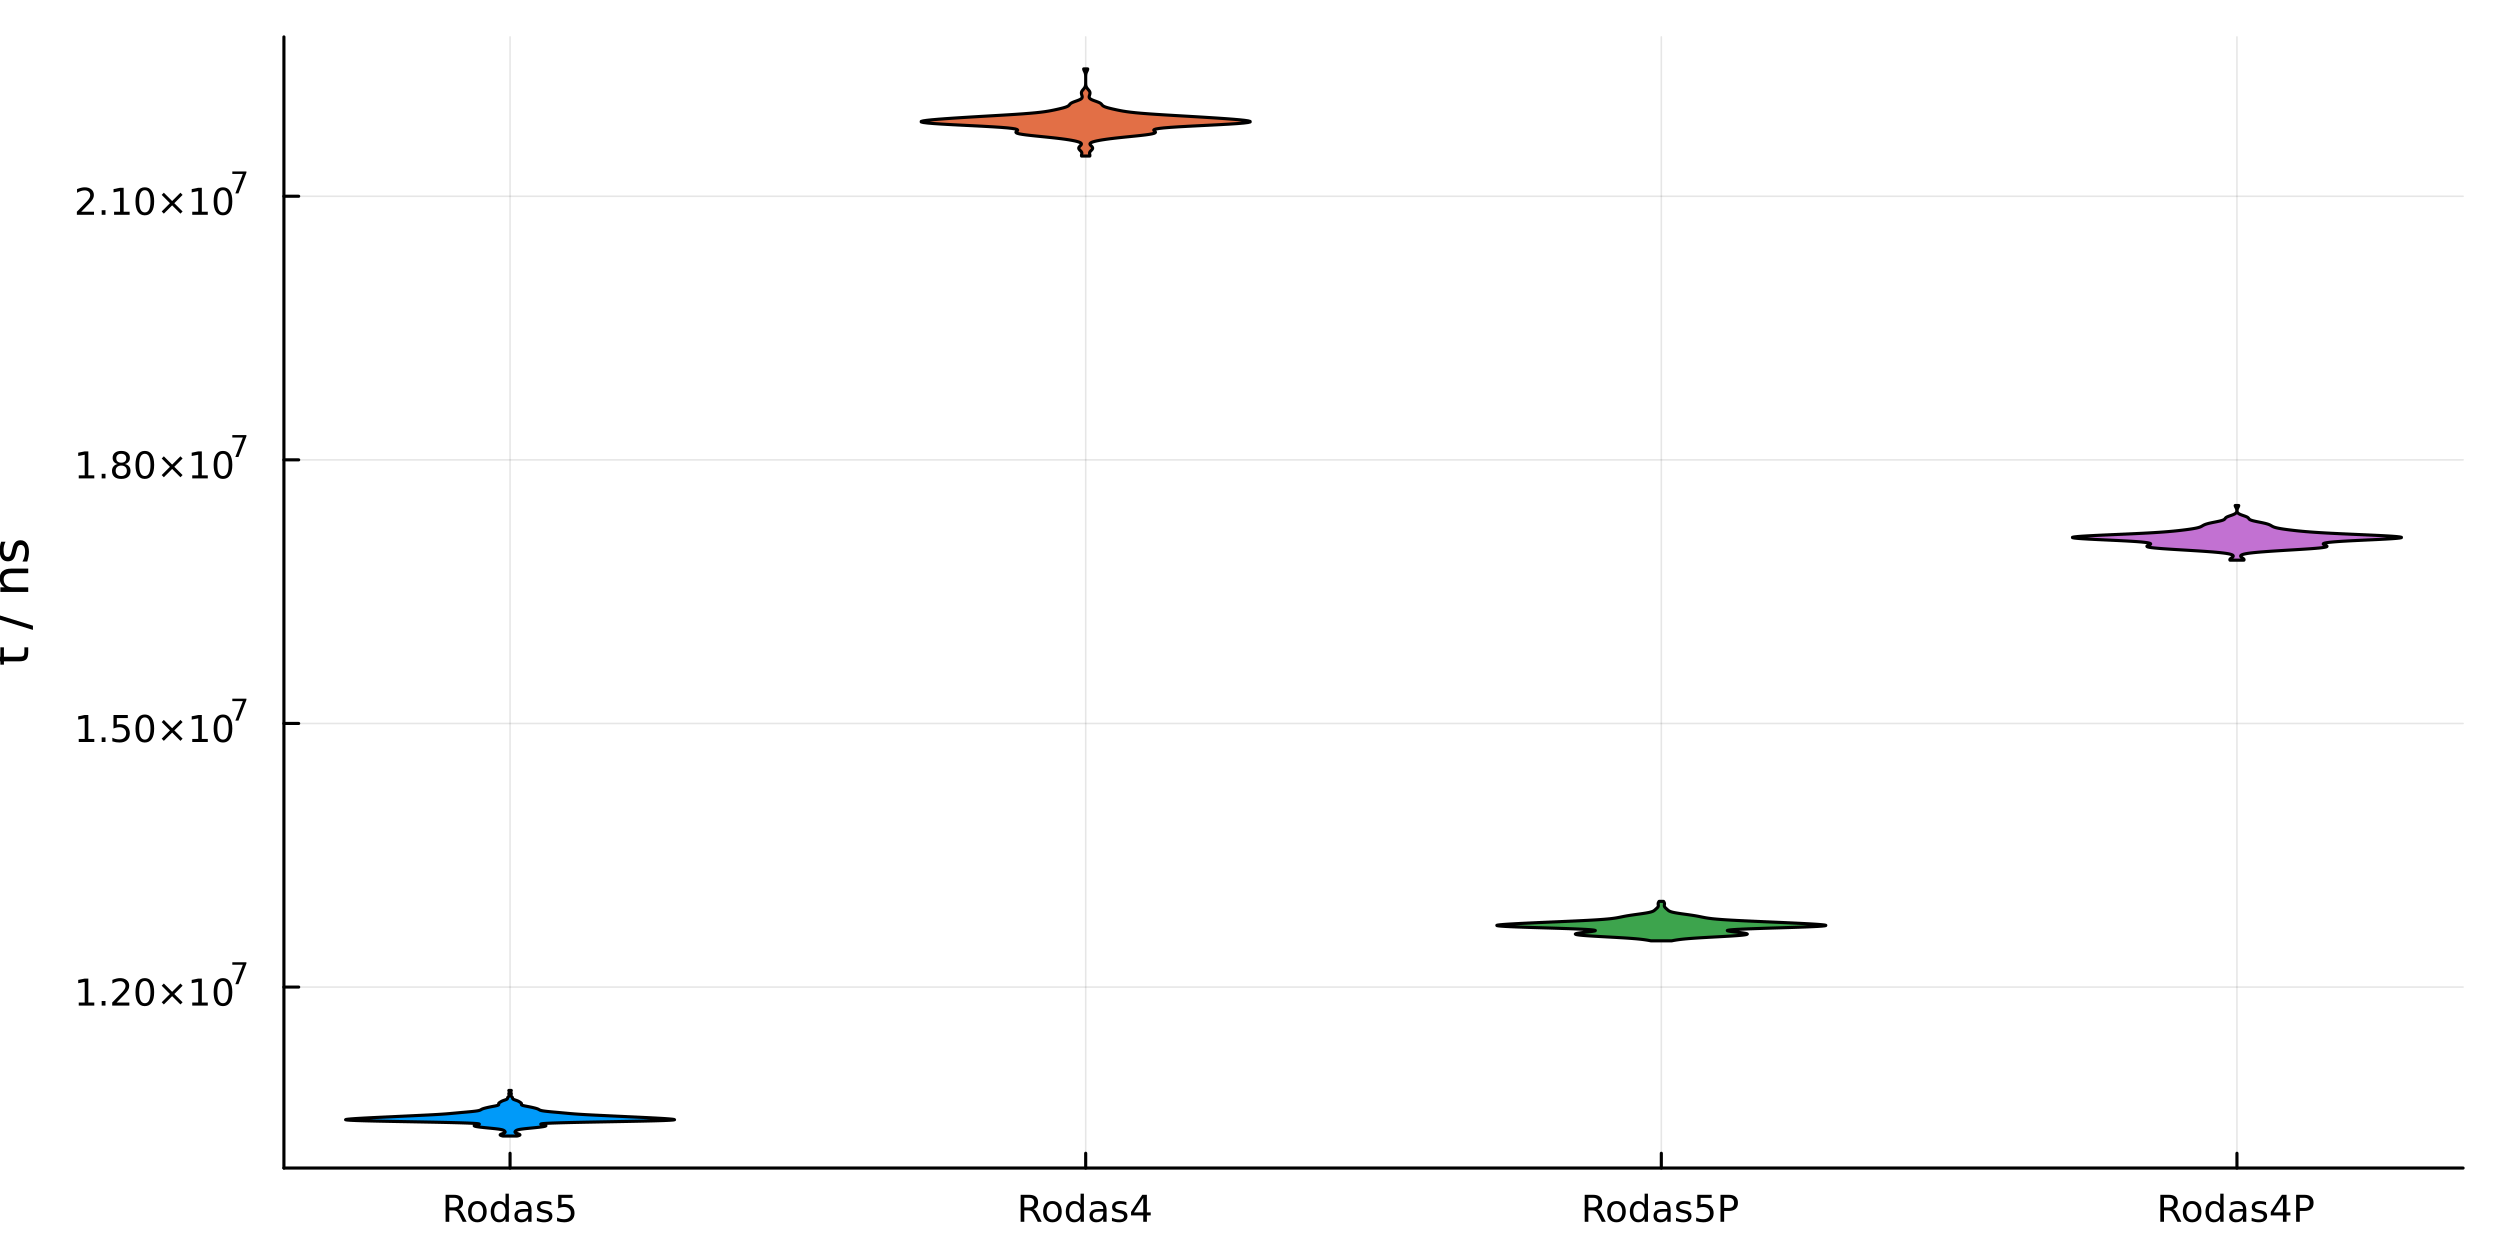 <?xml version="1.0" encoding="utf-8"?>
<svg xmlns="http://www.w3.org/2000/svg" xmlns:xlink="http://www.w3.org/1999/xlink" width="800" height="400" viewBox="0 0 3200 1600">
<rect x="0" y="0" width="3200" height="1600" fill="#333333" stroke="none"/>
<defs>
  <clipPath id="clip600">
    <rect x="0" y="0" width="3200" height="1600"/>
  </clipPath>
</defs>
<path clip-path="url(#clip600)" d="M0 1600 L3200 1600 L3200 0 L0 0  Z" fill="#ffffff" fill-rule="evenodd" fill-opacity="1"/>
<defs>
  <clipPath id="clip601">
    <rect x="640" y="0" width="2241" height="1600"/>
  </clipPath>
</defs>
<path clip-path="url(#clip600)" d="M363.416 1495.09 L3152.76 1495.09 L3152.76 47.244 L363.416 47.244  Z" fill="#ffffff" fill-rule="evenodd" fill-opacity="1"/>
<defs>
  <clipPath id="clip602">
    <rect x="363" y="47" width="2790" height="1449"/>
  </clipPath>
</defs>
<polyline clip-path="url(#clip602)" style="stroke:#000000; stroke-linecap:round; stroke-linejoin:round; stroke-width:2; stroke-opacity:0.1; fill:none" points="652.876,1495.09 652.876,47.244 "/>
<polyline clip-path="url(#clip602)" style="stroke:#000000; stroke-linecap:round; stroke-linejoin:round; stroke-width:2; stroke-opacity:0.1; fill:none" points="1389.68,1495.09 1389.68,47.244 "/>
<polyline clip-path="url(#clip602)" style="stroke:#000000; stroke-linecap:round; stroke-linejoin:round; stroke-width:2; stroke-opacity:0.1; fill:none" points="2126.49,1495.09 2126.49,47.244 "/>
<polyline clip-path="url(#clip602)" style="stroke:#000000; stroke-linecap:round; stroke-linejoin:round; stroke-width:2; stroke-opacity:0.1; fill:none" points="2863.3,1495.09 2863.3,47.244 "/>
<polyline clip-path="url(#clip602)" style="stroke:#000000; stroke-linecap:round; stroke-linejoin:round; stroke-width:2; stroke-opacity:0.1; fill:none" points="363.416,1263.44 3152.76,1263.44 "/>
<polyline clip-path="url(#clip602)" style="stroke:#000000; stroke-linecap:round; stroke-linejoin:round; stroke-width:2; stroke-opacity:0.1; fill:none" points="363.416,926.027 3152.76,926.027 "/>
<polyline clip-path="url(#clip602)" style="stroke:#000000; stroke-linecap:round; stroke-linejoin:round; stroke-width:2; stroke-opacity:0.1; fill:none" points="363.416,588.616 3152.76,588.616 "/>
<polyline clip-path="url(#clip602)" style="stroke:#000000; stroke-linecap:round; stroke-linejoin:round; stroke-width:2; stroke-opacity:0.1; fill:none" points="363.416,251.206 3152.76,251.206 "/>
<polyline clip-path="url(#clip600)" style="stroke:#000000; stroke-linecap:round; stroke-linejoin:round; stroke-width:4; stroke-opacity:1; fill:none" points="363.416,1495.09 3152.76,1495.09 "/>
<polyline clip-path="url(#clip600)" style="stroke:#000000; stroke-linecap:round; stroke-linejoin:round; stroke-width:4; stroke-opacity:1; fill:none" points="652.876,1495.09 652.876,1476.19 "/>
<polyline clip-path="url(#clip600)" style="stroke:#000000; stroke-linecap:round; stroke-linejoin:round; stroke-width:4; stroke-opacity:1; fill:none" points="1389.68,1495.09 1389.68,1476.19 "/>
<polyline clip-path="url(#clip600)" style="stroke:#000000; stroke-linecap:round; stroke-linejoin:round; stroke-width:4; stroke-opacity:1; fill:none" points="2126.49,1495.09 2126.49,1476.19 "/>
<polyline clip-path="url(#clip600)" style="stroke:#000000; stroke-linecap:round; stroke-linejoin:round; stroke-width:4; stroke-opacity:1; fill:none" points="2863.3,1495.09 2863.3,1476.19 "/>
<path clip-path="url(#clip600)" d="M586.753 1547.68 Q588.258 1548.19 589.67 1549.86 Q591.105 1551.53 592.541 1554.44 L597.286 1563.89 L592.263 1563.89 L587.841 1555.02 Q586.129 1551.55 584.508 1550.42 Q582.911 1549.28 580.133 1549.28 L575.041 1549.28 L575.041 1563.89 L570.365 1563.89 L570.365 1529.33 L580.92 1529.33 Q586.846 1529.33 589.763 1531.8 Q592.679 1534.28 592.679 1539.28 Q592.679 1542.55 591.152 1544.7 Q589.647 1546.85 586.753 1547.68 M575.041 1533.17 L575.041 1545.44 L580.92 1545.44 Q584.3 1545.44 586.013 1543.89 Q587.749 1542.31 587.749 1539.28 Q587.749 1536.25 586.013 1534.72 Q584.3 1533.17 580.92 1533.17 L575.041 1533.17 Z" fill="#000000" fill-rule="nonzero" fill-opacity="1" /><path clip-path="url(#clip600)" d="M611.036 1540.95 Q607.61 1540.95 605.619 1543.63 Q603.628 1546.3 603.628 1550.95 Q603.628 1555.6 605.596 1558.29 Q607.587 1560.95 611.036 1560.95 Q614.439 1560.95 616.429 1558.26 Q618.42 1555.58 618.42 1550.95 Q618.42 1546.34 616.429 1543.66 Q614.439 1540.95 611.036 1540.95 M611.036 1537.34 Q616.591 1537.34 619.763 1540.95 Q622.934 1544.56 622.934 1550.95 Q622.934 1557.31 619.763 1560.95 Q616.591 1564.56 611.036 1564.56 Q605.457 1564.56 602.286 1560.95 Q599.138 1557.31 599.138 1550.95 Q599.138 1544.56 602.286 1540.95 Q605.457 1537.34 611.036 1537.34 Z" fill="#000000" fill-rule="nonzero" fill-opacity="1" /><path clip-path="url(#clip600)" d="M647.054 1541.9 L647.054 1527.87 L651.313 1527.87 L651.313 1563.89 L647.054 1563.89 L647.054 1560 Q645.712 1562.31 643.651 1563.45 Q641.614 1564.56 638.744 1564.56 Q634.045 1564.56 631.082 1560.81 Q628.142 1557.06 628.142 1550.95 Q628.142 1544.84 631.082 1541.09 Q634.045 1537.34 638.744 1537.34 Q641.614 1537.34 643.651 1538.47 Q645.712 1539.58 647.054 1541.9 M632.54 1550.95 Q632.54 1555.65 634.462 1558.33 Q636.406 1560.99 639.786 1560.99 Q643.165 1560.99 645.11 1558.33 Q647.054 1555.65 647.054 1550.95 Q647.054 1546.25 645.11 1543.59 Q643.165 1540.9 639.786 1540.9 Q636.406 1540.9 634.462 1543.59 Q632.54 1546.25 632.54 1550.95 Z" fill="#000000" fill-rule="nonzero" fill-opacity="1" /><path clip-path="url(#clip600)" d="M671.869 1550.86 Q666.707 1550.86 664.716 1552.04 Q662.725 1553.22 662.725 1556.06 Q662.725 1558.33 664.207 1559.67 Q665.711 1560.99 668.281 1560.99 Q671.822 1560.99 673.952 1558.49 Q676.105 1555.97 676.105 1551.8 L676.105 1550.86 L671.869 1550.86 M680.364 1549.1 L680.364 1563.89 L676.105 1563.89 L676.105 1559.95 Q674.647 1562.31 672.471 1563.45 Q670.295 1564.56 667.147 1564.56 Q663.165 1564.56 660.804 1562.34 Q658.466 1560.09 658.466 1556.34 Q658.466 1551.97 661.383 1549.74 Q664.323 1547.52 670.133 1547.52 L676.105 1547.52 L676.105 1547.11 Q676.105 1544.17 674.16 1542.57 Q672.239 1540.95 668.744 1540.95 Q666.522 1540.95 664.415 1541.48 Q662.309 1542.01 660.364 1543.08 L660.364 1539.14 Q662.702 1538.24 664.901 1537.8 Q667.1 1537.34 669.184 1537.34 Q674.809 1537.34 677.586 1540.25 Q680.364 1543.17 680.364 1549.1 Z" fill="#000000" fill-rule="nonzero" fill-opacity="1" /><path clip-path="url(#clip600)" d="M705.665 1538.73 L705.665 1542.75 Q703.859 1541.83 701.915 1541.36 Q699.97 1540.9 697.887 1540.9 Q694.716 1540.9 693.119 1541.87 Q691.545 1542.85 691.545 1544.79 Q691.545 1546.27 692.679 1547.13 Q693.813 1547.96 697.239 1548.73 L698.697 1549.05 Q703.234 1550.02 705.132 1551.8 Q707.054 1553.56 707.054 1556.74 Q707.054 1560.35 704.183 1562.45 Q701.336 1564.56 696.336 1564.56 Q694.253 1564.56 691.984 1564.14 Q689.739 1563.75 687.239 1562.94 L687.239 1558.54 Q689.6 1559.77 691.892 1560.39 Q694.183 1560.99 696.429 1560.99 Q699.438 1560.99 701.058 1559.98 Q702.679 1558.93 702.679 1557.06 Q702.679 1555.32 701.498 1554.4 Q700.341 1553.47 696.383 1552.61 L694.901 1552.27 Q690.943 1551.43 689.184 1549.72 Q687.424 1547.99 687.424 1544.98 Q687.424 1541.32 690.017 1539.33 Q692.609 1537.34 697.378 1537.34 Q699.739 1537.34 701.822 1537.68 Q703.906 1538.03 705.665 1538.73 Z" fill="#000000" fill-rule="nonzero" fill-opacity="1" /><path clip-path="url(#clip600)" d="M714.484 1529.33 L732.841 1529.33 L732.841 1533.26 L718.767 1533.26 L718.767 1541.74 Q719.785 1541.39 720.804 1541.23 Q721.822 1541.04 722.841 1541.04 Q728.628 1541.04 732.007 1544.21 Q735.387 1547.38 735.387 1552.8 Q735.387 1558.38 731.915 1561.48 Q728.443 1564.56 722.123 1564.56 Q719.947 1564.56 717.679 1564.19 Q715.433 1563.82 713.026 1563.08 L713.026 1558.38 Q715.109 1559.51 717.332 1560.07 Q719.554 1560.62 722.031 1560.62 Q726.035 1560.62 728.373 1558.52 Q730.711 1556.41 730.711 1552.8 Q730.711 1549.19 728.373 1547.08 Q726.035 1544.98 722.031 1544.98 Q720.156 1544.98 718.281 1545.39 Q716.429 1545.81 714.484 1546.69 L714.484 1529.33 Z" fill="#000000" fill-rule="nonzero" fill-opacity="1" /><path clip-path="url(#clip600)" d="M1322.82 1547.68 Q1324.32 1548.19 1325.74 1549.86 Q1327.17 1551.53 1328.61 1554.44 L1333.35 1563.89 L1328.33 1563.89 L1323.91 1555.02 Q1322.19 1551.55 1320.57 1550.42 Q1318.98 1549.28 1316.2 1549.28 L1311.11 1549.28 L1311.11 1563.89 L1306.43 1563.89 L1306.43 1529.33 L1316.99 1529.33 Q1322.91 1529.33 1325.83 1531.8 Q1328.75 1534.28 1328.75 1539.28 Q1328.75 1542.55 1327.22 1544.7 Q1325.71 1546.85 1322.82 1547.68 M1311.11 1533.17 L1311.11 1545.44 L1316.99 1545.44 Q1320.37 1545.44 1322.08 1543.89 Q1323.81 1542.31 1323.81 1539.28 Q1323.81 1536.25 1322.08 1534.72 Q1320.37 1533.17 1316.99 1533.17 L1311.11 1533.17 Z" fill="#000000" fill-rule="nonzero" fill-opacity="1" /><path clip-path="url(#clip600)" d="M1347.1 1540.95 Q1343.68 1540.95 1341.69 1543.63 Q1339.69 1546.3 1339.69 1550.95 Q1339.69 1555.6 1341.66 1558.29 Q1343.65 1560.95 1347.1 1560.95 Q1350.5 1560.95 1352.5 1558.26 Q1354.49 1555.58 1354.49 1550.95 Q1354.49 1546.34 1352.5 1543.66 Q1350.5 1540.95 1347.1 1540.95 M1347.1 1537.34 Q1352.66 1537.34 1355.83 1540.95 Q1359 1544.56 1359 1550.95 Q1359 1557.31 1355.83 1560.95 Q1352.66 1564.56 1347.1 1564.56 Q1341.52 1564.56 1338.35 1560.95 Q1335.2 1557.31 1335.2 1550.95 Q1335.2 1544.56 1338.35 1540.95 Q1341.52 1537.34 1347.1 1537.34 Z" fill="#000000" fill-rule="nonzero" fill-opacity="1" /><path clip-path="url(#clip600)" d="M1383.12 1541.9 L1383.12 1527.87 L1387.38 1527.87 L1387.38 1563.89 L1383.12 1563.89 L1383.12 1560 Q1381.78 1562.31 1379.72 1563.45 Q1377.68 1564.56 1374.81 1564.56 Q1370.11 1564.56 1367.15 1560.81 Q1364.21 1557.06 1364.21 1550.95 Q1364.21 1544.84 1367.15 1541.09 Q1370.11 1537.34 1374.81 1537.34 Q1377.68 1537.34 1379.72 1538.47 Q1381.78 1539.58 1383.12 1541.9 M1368.61 1550.95 Q1368.61 1555.65 1370.53 1558.33 Q1372.47 1560.99 1375.85 1560.99 Q1379.23 1560.99 1381.18 1558.33 Q1383.12 1555.65 1383.12 1550.95 Q1383.12 1546.25 1381.18 1543.59 Q1379.23 1540.9 1375.85 1540.9 Q1372.47 1540.9 1370.53 1543.59 Q1368.61 1546.25 1368.61 1550.95 Z" fill="#000000" fill-rule="nonzero" fill-opacity="1" /><path clip-path="url(#clip600)" d="M1407.93 1550.86 Q1402.77 1550.86 1400.78 1552.04 Q1398.79 1553.22 1398.79 1556.06 Q1398.79 1558.33 1400.27 1559.67 Q1401.78 1560.99 1404.35 1560.99 Q1407.89 1560.99 1410.02 1558.49 Q1412.17 1555.97 1412.17 1551.8 L1412.17 1550.86 L1407.93 1550.86 M1416.43 1549.1 L1416.43 1563.89 L1412.17 1563.89 L1412.17 1559.95 Q1410.71 1562.31 1408.54 1563.45 Q1406.36 1564.56 1403.21 1564.56 Q1399.23 1564.56 1396.87 1562.34 Q1394.53 1560.09 1394.53 1556.34 Q1394.53 1551.97 1397.45 1549.74 Q1400.39 1547.52 1406.2 1547.52 L1412.17 1547.52 L1412.17 1547.11 Q1412.17 1544.17 1410.23 1542.57 Q1408.31 1540.95 1404.81 1540.95 Q1402.59 1540.95 1400.48 1541.48 Q1398.37 1542.01 1396.43 1543.08 L1396.43 1539.14 Q1398.77 1538.24 1400.97 1537.8 Q1403.17 1537.34 1405.25 1537.34 Q1410.87 1537.34 1413.65 1540.25 Q1416.43 1543.17 1416.43 1549.1 Z" fill="#000000" fill-rule="nonzero" fill-opacity="1" /><path clip-path="url(#clip600)" d="M1441.73 1538.73 L1441.73 1542.75 Q1439.93 1541.83 1437.98 1541.36 Q1436.04 1540.9 1433.95 1540.9 Q1430.78 1540.9 1429.18 1541.87 Q1427.61 1542.85 1427.61 1544.79 Q1427.61 1546.27 1428.74 1547.13 Q1429.88 1547.96 1433.31 1548.73 L1434.76 1549.05 Q1439.3 1550.02 1441.2 1551.8 Q1443.12 1553.56 1443.12 1556.74 Q1443.12 1560.35 1440.25 1562.45 Q1437.4 1564.56 1432.4 1564.56 Q1430.32 1564.56 1428.05 1564.14 Q1425.81 1563.75 1423.31 1562.94 L1423.31 1558.54 Q1425.67 1559.77 1427.96 1560.39 Q1430.25 1560.99 1432.49 1560.99 Q1435.5 1560.99 1437.12 1559.98 Q1438.74 1558.93 1438.74 1557.06 Q1438.74 1555.32 1437.56 1554.4 Q1436.41 1553.47 1432.45 1552.61 L1430.97 1552.27 Q1427.01 1551.43 1425.25 1549.72 Q1423.49 1547.99 1423.49 1544.98 Q1423.49 1541.32 1426.08 1539.33 Q1428.68 1537.34 1433.44 1537.34 Q1435.81 1537.34 1437.89 1537.68 Q1439.97 1538.03 1441.73 1538.73 Z" fill="#000000" fill-rule="nonzero" fill-opacity="1" /><path clip-path="url(#clip600)" d="M1463.35 1533.4 L1451.55 1551.85 L1463.35 1551.85 L1463.35 1533.4 M1462.12 1529.33 L1468 1529.33 L1468 1551.85 L1472.93 1551.85 L1472.93 1555.74 L1468 1555.74 L1468 1563.89 L1463.35 1563.89 L1463.35 1555.74 L1447.75 1555.74 L1447.75 1551.23 L1462.12 1529.33 Z" fill="#000000" fill-rule="nonzero" fill-opacity="1" /><path clip-path="url(#clip600)" d="M2044.81 1547.68 Q2046.32 1548.19 2047.73 1549.86 Q2049.16 1551.53 2050.6 1554.44 L2055.34 1563.89 L2050.32 1563.89 L2045.9 1555.02 Q2044.19 1551.55 2042.57 1550.42 Q2040.97 1549.28 2038.19 1549.28 L2033.1 1549.28 L2033.1 1563.89 L2028.42 1563.89 L2028.42 1529.33 L2038.98 1529.33 Q2044.9 1529.33 2047.82 1531.8 Q2050.74 1534.28 2050.74 1539.28 Q2050.74 1542.55 2049.21 1544.7 Q2047.71 1546.85 2044.81 1547.68 M2033.1 1533.17 L2033.1 1545.44 L2038.98 1545.44 Q2042.36 1545.44 2044.07 1543.89 Q2045.81 1542.31 2045.81 1539.28 Q2045.81 1536.25 2044.07 1534.72 Q2042.36 1533.17 2038.98 1533.17 L2033.1 1533.17 Z" fill="#000000" fill-rule="nonzero" fill-opacity="1" /><path clip-path="url(#clip600)" d="M2069.09 1540.95 Q2065.67 1540.95 2063.68 1543.63 Q2061.69 1546.3 2061.69 1550.95 Q2061.69 1555.6 2063.65 1558.29 Q2065.64 1560.95 2069.09 1560.95 Q2072.5 1560.95 2074.49 1558.26 Q2076.48 1555.58 2076.48 1550.95 Q2076.48 1546.34 2074.49 1543.66 Q2072.5 1540.95 2069.09 1540.95 M2069.09 1537.34 Q2074.65 1537.34 2077.82 1540.95 Q2080.99 1544.56 2080.99 1550.95 Q2080.99 1557.31 2077.82 1560.95 Q2074.65 1564.56 2069.09 1564.56 Q2063.52 1564.56 2060.34 1560.95 Q2057.2 1557.31 2057.2 1550.95 Q2057.2 1544.56 2060.34 1540.95 Q2063.52 1537.34 2069.09 1537.34 Z" fill="#000000" fill-rule="nonzero" fill-opacity="1" /><path clip-path="url(#clip600)" d="M2105.11 1541.9 L2105.11 1527.87 L2109.37 1527.87 L2109.37 1563.89 L2105.11 1563.89 L2105.11 1560 Q2103.77 1562.31 2101.71 1563.45 Q2099.67 1564.56 2096.8 1564.56 Q2092.1 1564.56 2089.14 1560.81 Q2086.2 1557.06 2086.2 1550.95 Q2086.2 1544.84 2089.14 1541.09 Q2092.1 1537.34 2096.8 1537.34 Q2099.67 1537.34 2101.71 1538.47 Q2103.77 1539.58 2105.11 1541.9 M2090.6 1550.95 Q2090.6 1555.65 2092.52 1558.33 Q2094.46 1560.99 2097.84 1560.99 Q2101.22 1560.99 2103.17 1558.33 Q2105.11 1555.65 2105.11 1550.95 Q2105.11 1546.25 2103.17 1543.59 Q2101.22 1540.9 2097.84 1540.9 Q2094.46 1540.9 2092.52 1543.59 Q2090.6 1546.25 2090.6 1550.95 Z" fill="#000000" fill-rule="nonzero" fill-opacity="1" /><path clip-path="url(#clip600)" d="M2129.93 1550.86 Q2124.76 1550.86 2122.77 1552.04 Q2120.78 1553.22 2120.78 1556.06 Q2120.78 1558.33 2122.26 1559.67 Q2123.77 1560.99 2126.34 1560.99 Q2129.88 1560.99 2132.01 1558.49 Q2134.16 1555.97 2134.16 1551.8 L2134.16 1550.86 L2129.93 1550.86 M2138.42 1549.1 L2138.42 1563.89 L2134.16 1563.89 L2134.16 1559.95 Q2132.7 1562.31 2130.53 1563.45 Q2128.35 1564.56 2125.2 1564.56 Q2121.22 1564.56 2118.86 1562.34 Q2116.52 1560.09 2116.52 1556.34 Q2116.52 1551.97 2119.44 1549.74 Q2122.38 1547.52 2128.19 1547.52 L2134.16 1547.52 L2134.16 1547.11 Q2134.16 1544.17 2132.22 1542.57 Q2130.3 1540.95 2126.8 1540.95 Q2124.58 1540.95 2122.47 1541.48 Q2120.37 1542.01 2118.42 1543.08 L2118.42 1539.14 Q2120.76 1538.24 2122.96 1537.8 Q2125.16 1537.34 2127.24 1537.34 Q2132.87 1537.34 2135.64 1540.25 Q2138.42 1543.17 2138.42 1549.1 Z" fill="#000000" fill-rule="nonzero" fill-opacity="1" /><path clip-path="url(#clip600)" d="M2163.72 1538.73 L2163.72 1542.75 Q2161.92 1541.83 2159.97 1541.36 Q2158.03 1540.9 2155.95 1540.9 Q2152.77 1540.9 2151.18 1541.87 Q2149.6 1542.85 2149.6 1544.79 Q2149.6 1546.27 2150.74 1547.13 Q2151.87 1547.96 2155.3 1548.73 L2156.76 1549.05 Q2161.29 1550.02 2163.19 1551.8 Q2165.11 1553.56 2165.11 1556.74 Q2165.11 1560.35 2162.24 1562.45 Q2159.39 1564.56 2154.39 1564.56 Q2152.31 1564.56 2150.04 1564.14 Q2147.8 1563.75 2145.3 1562.94 L2145.3 1558.54 Q2147.66 1559.77 2149.95 1560.39 Q2152.24 1560.99 2154.49 1560.99 Q2157.5 1560.99 2159.12 1559.98 Q2160.74 1558.93 2160.74 1557.06 Q2160.74 1555.32 2159.56 1554.4 Q2158.4 1553.47 2154.44 1552.61 L2152.96 1552.27 Q2149 1551.43 2147.24 1549.72 Q2145.48 1547.99 2145.48 1544.98 Q2145.48 1541.32 2148.07 1539.33 Q2150.67 1537.34 2155.44 1537.34 Q2157.8 1537.34 2159.88 1537.68 Q2161.96 1538.03 2163.72 1538.73 Z" fill="#000000" fill-rule="nonzero" fill-opacity="1" /><path clip-path="url(#clip600)" d="M2172.54 1529.33 L2190.9 1529.33 L2190.9 1533.26 L2176.82 1533.26 L2176.82 1541.74 Q2177.84 1541.39 2178.86 1541.23 Q2179.88 1541.04 2180.9 1541.04 Q2186.69 1541.04 2190.07 1544.21 Q2193.45 1547.38 2193.45 1552.8 Q2193.45 1558.38 2189.97 1561.48 Q2186.5 1564.56 2180.18 1564.56 Q2178.01 1564.56 2175.74 1564.19 Q2173.49 1563.82 2171.08 1563.08 L2171.08 1558.38 Q2173.17 1559.51 2175.39 1560.07 Q2177.61 1560.62 2180.09 1560.62 Q2184.09 1560.62 2186.43 1558.52 Q2188.77 1556.41 2188.77 1552.8 Q2188.77 1549.19 2186.43 1547.08 Q2184.09 1544.98 2180.09 1544.98 Q2178.21 1544.98 2176.34 1545.39 Q2174.49 1545.81 2172.54 1546.69 L2172.54 1529.33 Z" fill="#000000" fill-rule="nonzero" fill-opacity="1" /><path clip-path="url(#clip600)" d="M2206.92 1533.17 L2206.92 1546.16 L2212.8 1546.16 Q2216.06 1546.16 2217.84 1544.47 Q2219.63 1542.78 2219.63 1539.65 Q2219.63 1536.55 2217.84 1534.86 Q2216.06 1533.17 2212.8 1533.17 L2206.92 1533.17 M2202.24 1529.33 L2212.8 1529.33 Q2218.61 1529.33 2221.57 1531.97 Q2224.56 1534.58 2224.56 1539.65 Q2224.56 1544.77 2221.57 1547.38 Q2218.61 1550 2212.8 1550 L2206.92 1550 L2206.92 1563.89 L2202.24 1563.89 L2202.24 1529.33 Z" fill="#000000" fill-rule="nonzero" fill-opacity="1" /><path clip-path="url(#clip600)" d="M2781.62 1547.68 Q2783.12 1548.19 2784.53 1549.86 Q2785.97 1551.53 2787.41 1554.44 L2792.15 1563.89 L2787.13 1563.89 L2782.71 1555.02 Q2780.99 1551.55 2779.37 1550.42 Q2777.78 1549.28 2775 1549.28 L2769.91 1549.28 L2769.91 1563.89 L2765.23 1563.89 L2765.23 1529.33 L2775.79 1529.33 Q2781.71 1529.33 2784.63 1531.8 Q2787.54 1534.28 2787.54 1539.28 Q2787.54 1542.55 2786.02 1544.7 Q2784.51 1546.85 2781.62 1547.68 M2769.91 1533.17 L2769.91 1545.44 L2775.79 1545.44 Q2779.16 1545.44 2780.88 1543.89 Q2782.61 1542.31 2782.61 1539.28 Q2782.61 1536.25 2780.88 1534.72 Q2779.16 1533.17 2775.79 1533.17 L2769.91 1533.17 Z" fill="#000000" fill-rule="nonzero" fill-opacity="1" /><path clip-path="url(#clip600)" d="M2805.9 1540.95 Q2802.47 1540.95 2800.48 1543.63 Q2798.49 1546.3 2798.49 1550.95 Q2798.49 1555.6 2800.46 1558.29 Q2802.45 1560.95 2805.9 1560.95 Q2809.3 1560.95 2811.29 1558.26 Q2813.28 1555.58 2813.28 1550.95 Q2813.28 1546.34 2811.29 1543.66 Q2809.3 1540.95 2805.9 1540.95 M2805.9 1537.34 Q2811.46 1537.34 2814.63 1540.95 Q2817.8 1544.56 2817.8 1550.95 Q2817.8 1557.31 2814.63 1560.95 Q2811.46 1564.56 2805.9 1564.56 Q2800.32 1564.56 2797.15 1560.95 Q2794 1557.31 2794 1550.95 Q2794 1544.56 2797.15 1540.95 Q2800.32 1537.34 2805.9 1537.34 Z" fill="#000000" fill-rule="nonzero" fill-opacity="1" /><path clip-path="url(#clip600)" d="M2841.92 1541.9 L2841.92 1527.87 L2846.18 1527.87 L2846.18 1563.89 L2841.92 1563.89 L2841.92 1560 Q2840.58 1562.31 2838.52 1563.45 Q2836.48 1564.56 2833.61 1564.56 Q2828.91 1564.56 2825.95 1560.81 Q2823.01 1557.06 2823.01 1550.95 Q2823.01 1544.84 2825.95 1541.09 Q2828.91 1537.34 2833.61 1537.34 Q2836.48 1537.34 2838.52 1538.47 Q2840.58 1539.58 2841.92 1541.9 M2827.41 1550.95 Q2827.41 1555.65 2829.33 1558.33 Q2831.27 1560.99 2834.65 1560.99 Q2838.03 1560.99 2839.97 1558.33 Q2841.92 1555.65 2841.92 1550.95 Q2841.92 1546.25 2839.97 1543.59 Q2838.03 1540.9 2834.65 1540.9 Q2831.27 1540.9 2829.33 1543.59 Q2827.41 1546.25 2827.41 1550.95 Z" fill="#000000" fill-rule="nonzero" fill-opacity="1" /><path clip-path="url(#clip600)" d="M2866.73 1550.86 Q2861.57 1550.86 2859.58 1552.04 Q2857.59 1553.22 2857.59 1556.06 Q2857.59 1558.33 2859.07 1559.67 Q2860.58 1560.99 2863.15 1560.99 Q2866.69 1560.99 2868.82 1558.49 Q2870.97 1555.97 2870.97 1551.8 L2870.97 1550.86 L2866.73 1550.86 M2875.23 1549.1 L2875.23 1563.89 L2870.97 1563.89 L2870.97 1559.95 Q2869.51 1562.31 2867.34 1563.45 Q2865.16 1564.56 2862.01 1564.56 Q2858.03 1564.56 2855.67 1562.34 Q2853.33 1560.09 2853.33 1556.34 Q2853.33 1551.97 2856.25 1549.74 Q2859.19 1547.52 2865 1547.52 L2870.97 1547.52 L2870.97 1547.11 Q2870.97 1544.17 2869.03 1542.57 Q2867.1 1540.95 2863.61 1540.95 Q2861.39 1540.95 2859.28 1541.48 Q2857.17 1542.01 2855.23 1543.08 L2855.23 1539.14 Q2857.57 1538.24 2859.77 1537.8 Q2861.97 1537.34 2864.05 1537.34 Q2869.67 1537.34 2872.45 1540.25 Q2875.23 1543.17 2875.23 1549.1 Z" fill="#000000" fill-rule="nonzero" fill-opacity="1" /><path clip-path="url(#clip600)" d="M2900.53 1538.73 L2900.53 1542.75 Q2898.72 1541.83 2896.78 1541.36 Q2894.84 1540.9 2892.75 1540.9 Q2889.58 1540.9 2887.98 1541.87 Q2886.41 1542.85 2886.41 1544.79 Q2886.41 1546.27 2887.54 1547.13 Q2888.68 1547.96 2892.1 1548.73 L2893.56 1549.05 Q2898.1 1550.02 2900 1551.8 Q2901.92 1553.56 2901.92 1556.74 Q2901.92 1560.35 2899.05 1562.45 Q2896.2 1564.56 2891.2 1564.56 Q2889.12 1564.56 2886.85 1564.14 Q2884.6 1563.75 2882.1 1562.94 L2882.1 1558.54 Q2884.46 1559.77 2886.76 1560.39 Q2889.05 1560.99 2891.29 1560.99 Q2894.3 1560.99 2895.92 1559.98 Q2897.54 1558.93 2897.54 1557.06 Q2897.54 1555.32 2896.36 1554.4 Q2895.21 1553.47 2891.25 1552.61 L2889.77 1552.27 Q2885.81 1551.43 2884.05 1549.72 Q2882.29 1547.99 2882.29 1544.98 Q2882.29 1541.32 2884.88 1539.33 Q2887.47 1537.34 2892.24 1537.34 Q2894.6 1537.34 2896.69 1537.68 Q2898.77 1538.03 2900.53 1538.73 Z" fill="#000000" fill-rule="nonzero" fill-opacity="1" /><path clip-path="url(#clip600)" d="M2922.15 1533.4 L2910.34 1551.85 L2922.15 1551.85 L2922.15 1533.4 M2920.92 1529.33 L2926.8 1529.33 L2926.8 1551.85 L2931.73 1551.85 L2931.73 1555.74 L2926.8 1555.74 L2926.8 1563.89 L2922.15 1563.89 L2922.15 1555.74 L2906.55 1555.74 L2906.55 1551.23 L2920.92 1529.33 Z" fill="#000000" fill-rule="nonzero" fill-opacity="1" /><path clip-path="url(#clip600)" d="M2943.72 1533.17 L2943.72 1546.16 L2949.6 1546.16 Q2952.87 1546.16 2954.65 1544.47 Q2956.43 1542.78 2956.43 1539.65 Q2956.43 1536.55 2954.65 1534.86 Q2952.87 1533.17 2949.6 1533.17 L2943.72 1533.17 M2939.05 1529.33 L2949.6 1529.33 Q2955.41 1529.33 2958.38 1531.97 Q2961.36 1534.58 2961.36 1539.65 Q2961.36 1544.77 2958.38 1547.38 Q2955.41 1550 2949.6 1550 L2943.72 1550 L2943.72 1563.89 L2939.05 1563.89 L2939.05 1529.33 Z" fill="#000000" fill-rule="nonzero" fill-opacity="1" /><polyline clip-path="url(#clip600)" style="stroke:#000000; stroke-linecap:round; stroke-linejoin:round; stroke-width:4; stroke-opacity:1; fill:none" points="363.416,1495.09 363.416,47.244 "/>
<polyline clip-path="url(#clip600)" style="stroke:#000000; stroke-linecap:round; stroke-linejoin:round; stroke-width:4; stroke-opacity:1; fill:none" points="363.416,1263.44 382.314,1263.44 "/>
<polyline clip-path="url(#clip600)" style="stroke:#000000; stroke-linecap:round; stroke-linejoin:round; stroke-width:4; stroke-opacity:1; fill:none" points="363.416,926.027 382.314,926.027 "/>
<polyline clip-path="url(#clip600)" style="stroke:#000000; stroke-linecap:round; stroke-linejoin:round; stroke-width:4; stroke-opacity:1; fill:none" points="363.416,588.616 382.314,588.616 "/>
<polyline clip-path="url(#clip600)" style="stroke:#000000; stroke-linecap:round; stroke-linejoin:round; stroke-width:4; stroke-opacity:1; fill:none" points="363.416,251.206 382.314,251.206 "/>
<path clip-path="url(#clip600)" d="M100.788 1283.23 L108.426 1283.23 L108.426 1256.86 L100.116 1258.53 L100.116 1254.27 L108.38 1252.6 L113.056 1252.6 L113.056 1283.23 L120.695 1283.23 L120.695 1287.16 L100.788 1287.16 L100.788 1283.23 Z" fill="#000000" fill-rule="nonzero" fill-opacity="1" /><path clip-path="url(#clip600)" d="M130.139 1281.29 L135.023 1281.29 L135.023 1287.16 L130.139 1287.16 L130.139 1281.29 Z" fill="#000000" fill-rule="nonzero" fill-opacity="1" /><path clip-path="url(#clip600)" d="M149.236 1283.23 L165.556 1283.23 L165.556 1287.16 L143.611 1287.16 L143.611 1283.23 Q146.273 1280.47 150.857 1275.85 Q155.463 1271.19 156.644 1269.85 Q158.889 1267.33 159.769 1265.59 Q160.671 1263.83 160.671 1262.14 Q160.671 1259.39 158.727 1257.65 Q156.806 1255.91 153.704 1255.91 Q151.505 1255.91 149.051 1256.68 Q146.621 1257.44 143.843 1258.99 L143.843 1254.27 Q146.667 1253.14 149.121 1252.56 Q151.574 1251.98 153.611 1251.98 Q158.982 1251.98 162.176 1254.66 Q165.371 1257.35 165.371 1261.84 Q165.371 1263.97 164.56 1265.89 Q163.773 1267.79 161.667 1270.38 Q161.088 1271.05 157.986 1274.27 Q154.884 1277.47 149.236 1283.23 Z" fill="#000000" fill-rule="nonzero" fill-opacity="1" /><path clip-path="url(#clip600)" d="M185.37 1255.68 Q181.759 1255.68 179.931 1259.25 Q178.125 1262.79 178.125 1269.92 Q178.125 1277.03 179.931 1280.59 Q181.759 1284.13 185.37 1284.13 Q189.005 1284.13 190.81 1280.59 Q192.639 1277.03 192.639 1269.92 Q192.639 1262.79 190.81 1259.25 Q189.005 1255.68 185.37 1255.68 M185.37 1251.98 Q191.181 1251.98 194.236 1256.59 Q197.315 1261.17 197.315 1269.92 Q197.315 1278.65 194.236 1283.25 Q191.181 1287.84 185.37 1287.84 Q179.56 1287.84 176.482 1283.25 Q173.426 1278.65 173.426 1269.92 Q173.426 1261.17 176.482 1256.59 Q179.56 1251.98 185.37 1251.98 Z" fill="#000000" fill-rule="nonzero" fill-opacity="1" /><path clip-path="url(#clip600)" d="M233.704 1261.7 L223.125 1272.33 L233.704 1282.91 L230.949 1285.71 L220.324 1275.08 L209.699 1285.71 L206.968 1282.91 L217.523 1272.33 L206.968 1261.7 L209.699 1258.9 L220.324 1269.53 L230.949 1258.9 L233.704 1261.7 Z" fill="#000000" fill-rule="nonzero" fill-opacity="1" /><path clip-path="url(#clip600)" d="M246.065 1283.23 L253.703 1283.23 L253.703 1256.86 L245.393 1258.53 L245.393 1254.27 L253.657 1252.6 L258.333 1252.6 L258.333 1283.23 L265.972 1283.23 L265.972 1287.16 L246.065 1287.16 L246.065 1283.23 Z" fill="#000000" fill-rule="nonzero" fill-opacity="1" /><path clip-path="url(#clip600)" d="M285.416 1255.68 Q281.805 1255.68 279.976 1259.25 Q278.171 1262.79 278.171 1269.92 Q278.171 1277.03 279.976 1280.59 Q281.805 1284.13 285.416 1284.13 Q289.05 1284.13 290.856 1280.59 Q292.685 1277.03 292.685 1269.92 Q292.685 1262.79 290.856 1259.25 Q289.05 1255.68 285.416 1255.68 M285.416 1251.98 Q291.226 1251.98 294.282 1256.59 Q297.361 1261.17 297.361 1269.92 Q297.361 1278.65 294.282 1283.25 Q291.226 1287.84 285.416 1287.84 Q279.606 1287.84 276.527 1283.25 Q273.472 1278.65 273.472 1269.92 Q273.472 1261.17 276.527 1256.59 Q279.606 1251.98 285.416 1251.98 Z" fill="#000000" fill-rule="nonzero" fill-opacity="1" /><path clip-path="url(#clip600)" d="M297.361 1231.67 L315.416 1231.67 L315.416 1233.29 L305.222 1259.75 L301.254 1259.75 L310.846 1234.87 L297.361 1234.87 L297.361 1231.67 Z" fill="#000000" fill-rule="nonzero" fill-opacity="1" /><path clip-path="url(#clip600)" d="M100.788 945.819 L108.426 945.819 L108.426 919.454 L100.116 921.12 L100.116 916.861 L108.38 915.194 L113.056 915.194 L113.056 945.819 L120.695 945.819 L120.695 949.754 L100.788 949.754 L100.788 945.819 Z" fill="#000000" fill-rule="nonzero" fill-opacity="1" /><path clip-path="url(#clip600)" d="M130.139 943.875 L135.023 943.875 L135.023 949.754 L130.139 949.754 L130.139 943.875 Z" fill="#000000" fill-rule="nonzero" fill-opacity="1" /><path clip-path="url(#clip600)" d="M145.255 915.194 L163.611 915.194 L163.611 919.13 L149.537 919.13 L149.537 927.602 Q150.556 927.254 151.574 927.092 Q152.593 926.907 153.611 926.907 Q159.398 926.907 162.778 930.079 Q166.158 933.25 166.158 938.666 Q166.158 944.245 162.685 947.347 Q159.213 950.426 152.894 950.426 Q150.718 950.426 148.449 950.055 Q146.204 949.685 143.797 948.944 L143.797 944.245 Q145.88 945.379 148.102 945.935 Q150.324 946.49 152.801 946.49 Q156.806 946.49 159.144 944.384 Q161.482 942.278 161.482 938.666 Q161.482 935.055 159.144 932.949 Q156.806 930.842 152.801 930.842 Q150.926 930.842 149.051 931.259 Q147.199 931.676 145.255 932.555 L145.255 915.194 Z" fill="#000000" fill-rule="nonzero" fill-opacity="1" /><path clip-path="url(#clip600)" d="M185.37 918.273 Q181.759 918.273 179.931 921.838 Q178.125 925.379 178.125 932.509 Q178.125 939.616 179.931 943.18 Q181.759 946.722 185.37 946.722 Q189.005 946.722 190.81 943.18 Q192.639 939.616 192.639 932.509 Q192.639 925.379 190.81 921.838 Q189.005 918.273 185.37 918.273 M185.37 914.569 Q191.181 914.569 194.236 919.176 Q197.315 923.759 197.315 932.509 Q197.315 941.236 194.236 945.842 Q191.181 950.426 185.37 950.426 Q179.56 950.426 176.482 945.842 Q173.426 941.236 173.426 932.509 Q173.426 923.759 176.482 919.176 Q179.56 914.569 185.37 914.569 Z" fill="#000000" fill-rule="nonzero" fill-opacity="1" /><path clip-path="url(#clip600)" d="M233.704 924.292 L223.125 934.916 L233.704 945.495 L230.949 948.296 L220.324 937.671 L209.699 948.296 L206.968 945.495 L217.523 934.916 L206.968 924.292 L209.699 921.491 L220.324 932.116 L230.949 921.491 L233.704 924.292 Z" fill="#000000" fill-rule="nonzero" fill-opacity="1" /><path clip-path="url(#clip600)" d="M246.065 945.819 L253.703 945.819 L253.703 919.454 L245.393 921.12 L245.393 916.861 L253.657 915.194 L258.333 915.194 L258.333 945.819 L265.972 945.819 L265.972 949.754 L246.065 949.754 L246.065 945.819 Z" fill="#000000" fill-rule="nonzero" fill-opacity="1" /><path clip-path="url(#clip600)" d="M285.416 918.273 Q281.805 918.273 279.976 921.838 Q278.171 925.379 278.171 932.509 Q278.171 939.616 279.976 943.18 Q281.805 946.722 285.416 946.722 Q289.05 946.722 290.856 943.18 Q292.685 939.616 292.685 932.509 Q292.685 925.379 290.856 921.838 Q289.05 918.273 285.416 918.273 M285.416 914.569 Q291.226 914.569 294.282 919.176 Q297.361 923.759 297.361 932.509 Q297.361 941.236 294.282 945.842 Q291.226 950.426 285.416 950.426 Q279.606 950.426 276.527 945.842 Q273.472 941.236 273.472 932.509 Q273.472 923.759 276.527 919.176 Q279.606 914.569 285.416 914.569 Z" fill="#000000" fill-rule="nonzero" fill-opacity="1" /><path clip-path="url(#clip600)" d="M297.361 894.264 L315.416 894.264 L315.416 895.881 L305.222 922.344 L301.254 922.344 L310.846 897.461 L297.361 897.461 L297.361 894.264 Z" fill="#000000" fill-rule="nonzero" fill-opacity="1" /><path clip-path="url(#clip600)" d="M100.788 608.409 L108.426 608.409 L108.426 582.043 L100.116 583.71 L100.116 579.451 L108.38 577.784 L113.056 577.784 L113.056 608.409 L120.695 608.409 L120.695 612.344 L100.788 612.344 L100.788 608.409 Z" fill="#000000" fill-rule="nonzero" fill-opacity="1" /><path clip-path="url(#clip600)" d="M130.139 606.464 L135.023 606.464 L135.023 612.344 L130.139 612.344 L130.139 606.464 Z" fill="#000000" fill-rule="nonzero" fill-opacity="1" /><path clip-path="url(#clip600)" d="M155.209 595.932 Q151.875 595.932 149.954 597.715 Q148.056 599.497 148.056 602.622 Q148.056 605.747 149.954 607.529 Q151.875 609.312 155.209 609.312 Q158.542 609.312 160.463 607.529 Q162.384 605.724 162.384 602.622 Q162.384 599.497 160.463 597.715 Q158.565 595.932 155.209 595.932 M150.533 593.941 Q147.523 593.201 145.834 591.14 Q144.167 589.08 144.167 586.117 Q144.167 581.974 147.107 579.566 Q150.07 577.159 155.209 577.159 Q160.371 577.159 163.31 579.566 Q166.25 581.974 166.25 586.117 Q166.25 589.08 164.56 591.14 Q162.894 593.201 159.908 593.941 Q163.287 594.728 165.162 597.02 Q167.06 599.312 167.06 602.622 Q167.06 607.645 163.982 610.33 Q160.926 613.015 155.209 613.015 Q149.491 613.015 146.412 610.33 Q143.357 607.645 143.357 602.622 Q143.357 599.312 145.255 597.02 Q147.153 594.728 150.533 593.941 M148.82 586.557 Q148.82 589.242 150.486 590.747 Q152.176 592.252 155.209 592.252 Q158.218 592.252 159.908 590.747 Q161.621 589.242 161.621 586.557 Q161.621 583.872 159.908 582.367 Q158.218 580.863 155.209 580.863 Q152.176 580.863 150.486 582.367 Q148.82 583.872 148.82 586.557 Z" fill="#000000" fill-rule="nonzero" fill-opacity="1" /><path clip-path="url(#clip600)" d="M185.37 580.863 Q181.759 580.863 179.931 584.428 Q178.125 587.969 178.125 595.099 Q178.125 602.205 179.931 605.77 Q181.759 609.312 185.37 609.312 Q189.005 609.312 190.81 605.77 Q192.639 602.205 192.639 595.099 Q192.639 587.969 190.81 584.428 Q189.005 580.863 185.37 580.863 M185.37 577.159 Q191.181 577.159 194.236 581.766 Q197.315 586.349 197.315 595.099 Q197.315 603.826 194.236 608.432 Q191.181 613.015 185.37 613.015 Q179.56 613.015 176.482 608.432 Q173.426 603.826 173.426 595.099 Q173.426 586.349 176.482 581.766 Q179.56 577.159 185.37 577.159 Z" fill="#000000" fill-rule="nonzero" fill-opacity="1" /><path clip-path="url(#clip600)" d="M233.704 586.881 L223.125 597.506 L233.704 608.085 L230.949 610.886 L220.324 600.261 L209.699 610.886 L206.968 608.085 L217.523 597.506 L206.968 586.881 L209.699 584.08 L220.324 594.705 L230.949 584.08 L233.704 586.881 Z" fill="#000000" fill-rule="nonzero" fill-opacity="1" /><path clip-path="url(#clip600)" d="M246.065 608.409 L253.703 608.409 L253.703 582.043 L245.393 583.71 L245.393 579.451 L253.657 577.784 L258.333 577.784 L258.333 608.409 L265.972 608.409 L265.972 612.344 L246.065 612.344 L246.065 608.409 Z" fill="#000000" fill-rule="nonzero" fill-opacity="1" /><path clip-path="url(#clip600)" d="M285.416 580.863 Q281.805 580.863 279.976 584.428 Q278.171 587.969 278.171 595.099 Q278.171 602.205 279.976 605.77 Q281.805 609.312 285.416 609.312 Q289.05 609.312 290.856 605.77 Q292.685 602.205 292.685 595.099 Q292.685 587.969 290.856 584.428 Q289.05 580.863 285.416 580.863 M285.416 577.159 Q291.226 577.159 294.282 581.766 Q297.361 586.349 297.361 595.099 Q297.361 603.826 294.282 608.432 Q291.226 613.015 285.416 613.015 Q279.606 613.015 276.527 608.432 Q273.472 603.826 273.472 595.099 Q273.472 586.349 276.527 581.766 Q279.606 577.159 285.416 577.159 Z" fill="#000000" fill-rule="nonzero" fill-opacity="1" /><path clip-path="url(#clip600)" d="M297.361 556.854 L315.416 556.854 L315.416 558.471 L305.222 584.934 L301.254 584.934 L310.846 560.051 L297.361 560.051 L297.361 556.854 Z" fill="#000000" fill-rule="nonzero" fill-opacity="1" /><path clip-path="url(#clip600)" d="M104.005 270.999 L120.324 270.999 L120.324 274.934 L98.38 274.934 L98.38 270.999 Q101.042 268.244 105.625 263.614 Q110.232 258.962 111.412 257.619 Q113.658 255.096 114.537 253.36 Q115.44 251.601 115.44 249.911 Q115.44 247.156 113.496 245.42 Q111.575 243.684 108.473 243.684 Q106.274 243.684 103.82 244.448 Q101.389 245.212 98.612 246.763 L98.612 242.04 Q101.436 240.906 103.889 240.327 Q106.343 239.749 108.38 239.749 Q113.75 239.749 116.945 242.434 Q120.139 245.119 120.139 249.61 Q120.139 251.739 119.329 253.661 Q118.542 255.559 116.436 258.151 Q115.857 258.823 112.755 262.04 Q109.653 265.235 104.005 270.999 Z" fill="#000000" fill-rule="nonzero" fill-opacity="1" /><path clip-path="url(#clip600)" d="M130.139 269.054 L135.023 269.054 L135.023 274.934 L130.139 274.934 L130.139 269.054 Z" fill="#000000" fill-rule="nonzero" fill-opacity="1" /><path clip-path="url(#clip600)" d="M146.019 270.999 L153.658 270.999 L153.658 244.633 L145.347 246.3 L145.347 242.04 L153.611 240.374 L158.287 240.374 L158.287 270.999 L165.926 270.999 L165.926 274.934 L146.019 274.934 L146.019 270.999 Z" fill="#000000" fill-rule="nonzero" fill-opacity="1" /><path clip-path="url(#clip600)" d="M185.37 243.452 Q181.759 243.452 179.931 247.017 Q178.125 250.559 178.125 257.688 Q178.125 264.795 179.931 268.36 Q181.759 271.901 185.37 271.901 Q189.005 271.901 190.81 268.36 Q192.639 264.795 192.639 257.688 Q192.639 250.559 190.81 247.017 Q189.005 243.452 185.37 243.452 M185.37 239.749 Q191.181 239.749 194.236 244.355 Q197.315 248.939 197.315 257.688 Q197.315 266.415 194.236 271.022 Q191.181 275.605 185.37 275.605 Q179.56 275.605 176.482 271.022 Q173.426 266.415 173.426 257.688 Q173.426 248.939 176.482 244.355 Q179.56 239.749 185.37 239.749 Z" fill="#000000" fill-rule="nonzero" fill-opacity="1" /><path clip-path="url(#clip600)" d="M233.704 249.471 L223.125 260.096 L233.704 270.675 L230.949 273.475 L220.324 262.85 L209.699 273.475 L206.968 270.675 L217.523 260.096 L206.968 249.471 L209.699 246.67 L220.324 257.295 L230.949 246.67 L233.704 249.471 Z" fill="#000000" fill-rule="nonzero" fill-opacity="1" /><path clip-path="url(#clip600)" d="M246.065 270.999 L253.703 270.999 L253.703 244.633 L245.393 246.3 L245.393 242.04 L253.657 240.374 L258.333 240.374 L258.333 270.999 L265.972 270.999 L265.972 274.934 L246.065 274.934 L246.065 270.999 Z" fill="#000000" fill-rule="nonzero" fill-opacity="1" /><path clip-path="url(#clip600)" d="M285.416 243.452 Q281.805 243.452 279.976 247.017 Q278.171 250.559 278.171 257.688 Q278.171 264.795 279.976 268.36 Q281.805 271.901 285.416 271.901 Q289.05 271.901 290.856 268.36 Q292.685 264.795 292.685 257.688 Q292.685 250.559 290.856 247.017 Q289.05 243.452 285.416 243.452 M285.416 239.749 Q291.226 239.749 294.282 244.355 Q297.361 248.939 297.361 257.688 Q297.361 266.415 294.282 271.022 Q291.226 275.605 285.416 275.605 Q279.606 275.605 276.527 271.022 Q273.472 266.415 273.472 257.688 Q273.472 248.939 276.527 244.355 Q279.606 239.749 285.416 239.749 Z" fill="#000000" fill-rule="nonzero" fill-opacity="1" /><path clip-path="url(#clip600)" d="M297.361 219.443 L315.416 219.443 L315.416 221.061 L305.222 247.523 L301.254 247.523 L310.846 222.641 L297.361 222.641 L297.361 219.443 Z" fill="#000000" fill-rule="nonzero" fill-opacity="1" /><path clip-path="url(#clip600)" d="M-9.645 840.632 L0.476 840.632 L0.476 828.569 L5.028 828.569 L5.028 840.632 L24.379 840.632 Q28.74 840.632 29.981 839.454 Q31.223 838.245 31.223 834.584 L31.223 828.569 L36.124 828.569 L36.124 834.584 Q36.124 841.364 33.61 843.942 Q31.063 846.52 24.379 846.52 L5.028 846.52 L5.028 850.817 L0.476 850.817 L0.476 846.52 L-9.645 846.52 L-9.645 840.632 Z" fill="#000000" fill-rule="nonzero" fill-opacity="1" /><path clip-path="url(#clip600)" d="M-11.396 789.738 L-11.396 784.327 L42.172 800.878 L42.172 806.289 L-11.396 789.738 Z" fill="#000000" fill-rule="nonzero" fill-opacity="1" /><path clip-path="url(#clip600)" d="M14.608 727.831 L36.124 727.831 L36.124 733.688 L14.799 733.688 Q9.738 733.688 7.224 735.661 Q4.709 737.635 4.709 741.581 Q4.709 746.324 7.733 749.061 Q10.757 751.798 15.977 751.798 L36.124 751.798 L36.124 757.687 L0.476 757.687 L0.476 751.798 L6.014 751.798 Q2.8 749.698 1.208 746.865 Q-0.383 744 -0.383 740.276 Q-0.383 734.133 3.436 730.982 Q7.224 727.831 14.608 727.831 Z" fill="#000000" fill-rule="nonzero" fill-opacity="1" /><path clip-path="url(#clip600)" d="M1.527 693.425 L7.065 693.425 Q5.792 695.907 5.155 698.581 Q4.518 701.255 4.518 704.119 Q4.518 708.48 5.855 710.676 Q7.192 712.84 9.866 712.84 Q11.903 712.84 13.08 711.281 Q14.226 709.721 15.277 705.01 L15.722 703.005 Q17.059 696.767 19.51 694.157 Q21.929 691.515 26.289 691.515 Q31.254 691.515 34.151 695.462 Q37.047 699.377 37.047 706.252 Q37.047 709.116 36.474 712.235 Q35.933 715.323 34.819 718.76 L28.772 718.76 Q30.459 715.514 31.318 712.363 Q32.146 709.212 32.146 706.124 Q32.146 701.987 30.745 699.759 Q29.313 697.531 26.735 697.531 Q24.348 697.531 23.075 699.154 Q21.801 700.745 20.624 706.188 L20.146 708.225 Q19 713.668 16.645 716.087 Q14.258 718.506 10.12 718.506 Q5.091 718.506 2.354 714.941 Q-0.383 711.376 -0.383 704.819 Q-0.383 701.573 0.094 698.708 Q0.572 695.844 1.527 693.425 Z" fill="#000000" fill-rule="nonzero" fill-opacity="1" /><path clip-path="url(#clip602)" d="M662.103 1454.11 L663.434 1453.76 L664.511 1453.4 L665.235 1453.05 L665.54 1452.7 L665.417 1452.34 L664.909 1451.99 L664.11 1451.64 L663.145 1451.28 L662.14 1450.93 L661.206 1450.57 L660.418 1450.22 L659.821 1449.87 L659.425 1449.51 L659.225 1449.16 L659.198 1448.81 L659.316 1448.45 L659.548 1448.1 L659.87 1447.75 L660.272 1447.39 L660.774 1447.04 L661.434 1446.69 L662.339 1446.33 L663.599 1445.98 L665.313 1445.62 L667.54 1445.27 L670.278 1444.92 L673.451 1444.56 L676.925 1444.21 L680.53 1443.86 L684.095 1443.5 L687.475 1443.15 L690.559 1442.8 L693.262 1442.44 L695.512 1442.09 L697.231 1441.73 L698.334 1441.38 L698.752 1441.03 L698.46 1440.67 L697.513 1440.32 L696.074 1439.97 L694.426 1439.61 L692.969 1439.26 L692.207 1438.91 L692.716 1438.55 L695.098 1438.2 L699.919 1437.84 L707.622 1437.49 L718.434 1437.14 L732.289 1436.78 L748.77 1436.43 L767.118 1436.08 L786.298 1435.72 L805.121 1435.37 L822.415 1435.02 L837.19 1434.66 L848.775 1434.31 L856.889 1433.95 L861.63 1433.6 L863.392 1433.25 L862.732 1432.89 L860.229 1432.54 L856.375 1432.19 L851.522 1431.83 L845.887 1431.48 L839.605 1431.13 L832.793 1430.77 L825.588 1430.42 L818.153 1430.06 L810.642 1429.71 L803.16 1429.36 L795.74 1429 L788.355 1428.65 L780.96 1428.3 L773.552 1427.94 L766.199 1427.59 L759.044 1427.24 L752.269 1426.88 L746.04 1426.53 L740.457 1426.17 L735.521 1425.82 L731.136 1425.47 L727.137 1425.11 L723.331 1424.76 L719.552 1424.41 L715.702 1424.05 L711.77 1423.7 L707.835 1423.35 L704.041 1422.99 L700.561 1422.64 L697.549 1422.28 L695.103 1421.93 L693.244 1421.58 L691.914 1421.22 L690.989 1420.87 L690.311 1420.52 L689.72 1420.16 L689.081 1419.81 L688.304 1419.46 L687.348 1419.1 L686.219 1418.75 L684.947 1418.39 L683.568 1418.04 L682.104 1417.69 L680.553 1417.33 L678.9 1416.98 L677.133 1416.63 L675.275 1416.27 L673.396 1415.92 L671.61 1415.57 L670.048 1415.21 L668.821 1414.86 L667.984 1414.51 L667.525 1414.15 L667.366 1413.8 L667.387 1413.44 L667.466 1413.09 L667.495 1412.74 L667.408 1412.38 L667.178 1412.03 L666.816 1411.68 L666.356 1411.32 L665.837 1410.97 L665.292 1410.62 L664.732 1410.26 L664.139 1409.91 L663.481 1409.55 L662.722 1409.2 L661.844 1408.85 L660.861 1408.49 L659.825 1408.14 L658.814 1407.79 L657.912 1407.43 L657.186 1407.08 L656.669 1406.73 L656.35 1406.37 L656.184 1406.02 L656.103 1405.66 L656.035 1405.31 L655.923 1404.96 L655.735 1404.6 L655.464 1404.25 L655.133 1403.9 L654.78 1403.54 L654.448 1403.19 L654.178 1402.84 L654.001 1402.48 L653.928 1402.13 L653.954 1401.77 L654.055 1401.42 L654.195 1401.07 L654.334 1400.71 L654.433 1400.36 L654.465 1400.01 L654.42 1399.65 L654.31 1399.3 L654.16 1398.95 L654.007 1398.59 L653.887 1398.24 L653.829 1397.88 L653.846 1397.53 L653.933 1397.18 L654.07 1396.82 L654.223 1396.47 L654.355 1396.12 L654.431 1395.76 L651.32 1395.76 L651.397 1396.12 L651.529 1396.47 L651.682 1396.82 L651.819 1397.18 L651.906 1397.53 L651.923 1397.88 L651.864 1398.24 L651.745 1398.59 L651.592 1398.95 L651.442 1399.3 L651.331 1399.65 L651.287 1400.01 L651.319 1400.36 L651.418 1400.71 L651.556 1401.07 L651.697 1401.42 L651.798 1401.77 L651.823 1402.13 L651.751 1402.48 L651.573 1402.84 L651.304 1403.19 L650.972 1403.54 L650.618 1403.9 L650.287 1404.25 L650.017 1404.6 L649.828 1404.96 L649.716 1405.31 L649.649 1405.66 L649.568 1406.02 L649.402 1406.37 L649.083 1406.73 L648.565 1407.08 L647.839 1407.43 L646.937 1407.79 L645.926 1408.14 L644.891 1408.49 L643.908 1408.85 L643.03 1409.2 L642.27 1409.55 L641.613 1409.91 L641.02 1410.26 L640.459 1410.62 L639.915 1410.97 L639.396 1411.32 L638.936 1411.68 L638.574 1412.03 L638.344 1412.38 L638.257 1412.74 L638.286 1413.09 L638.364 1413.44 L638.386 1413.8 L638.226 1414.15 L637.767 1414.51 L636.931 1414.86 L635.704 1415.21 L634.142 1415.57 L632.356 1415.92 L630.477 1416.27 L628.619 1416.63 L626.852 1416.98 L625.198 1417.33 L623.648 1417.69 L622.184 1418.04 L620.805 1418.39 L619.533 1418.75 L618.403 1419.1 L617.448 1419.46 L616.671 1419.81 L616.032 1420.16 L615.44 1420.52 L614.762 1420.87 L613.837 1421.22 L612.507 1421.58 L610.649 1421.93 L608.203 1422.28 L605.191 1422.64 L601.71 1422.99 L597.917 1423.35 L593.982 1423.7 L590.05 1424.05 L586.199 1424.41 L582.421 1424.76 L578.615 1425.11 L574.616 1425.47 L570.231 1425.82 L565.295 1426.17 L559.712 1426.53 L553.483 1426.88 L546.708 1427.24 L539.553 1427.59 L532.2 1427.94 L524.791 1428.3 L517.397 1428.65 L510.011 1429 L502.592 1429.36 L495.11 1429.71 L487.599 1430.06 L480.164 1430.42 L472.959 1430.77 L466.147 1431.13 L459.865 1431.48 L454.23 1431.83 L449.377 1432.19 L445.523 1432.54 L443.02 1432.89 L442.36 1433.25 L444.121 1433.6 L448.863 1433.95 L456.977 1434.31 L468.562 1434.66 L483.337 1435.02 L500.631 1435.37 L519.454 1435.72 L538.633 1436.08 L556.982 1436.43 L573.463 1436.78 L587.317 1437.14 L598.13 1437.49 L605.832 1437.84 L610.654 1438.2 L613.036 1438.55 L613.545 1438.91 L612.783 1439.26 L611.326 1439.61 L609.677 1439.97 L608.239 1440.32 L607.292 1440.67 L607 1441.03 L607.418 1441.38 L608.521 1441.73 L610.239 1442.09 L612.489 1442.44 L615.193 1442.8 L618.277 1443.15 L621.656 1443.5 L625.222 1443.86 L628.827 1444.21 L632.3 1444.56 L635.474 1444.92 L638.212 1445.27 L640.439 1445.62 L642.152 1445.98 L643.412 1446.33 L644.318 1446.69 L644.977 1447.04 L645.48 1447.39 L645.882 1447.75 L646.203 1448.1 L646.436 1448.45 L646.554 1448.81 L646.527 1449.16 L646.326 1449.51 L645.931 1449.87 L645.333 1450.22 L644.546 1450.57 L643.611 1450.93 L642.607 1451.28 L641.642 1451.64 L640.843 1451.99 L640.335 1452.34 L640.211 1452.7 L640.517 1453.05 L641.241 1453.4 L642.318 1453.76 L643.648 1454.11 L662.103 1454.11  Z" fill="#009af9" fill-rule="evenodd" fill-opacity="1"/>
<polyline clip-path="url(#clip602)" style="stroke:#000000; stroke-linecap:round; stroke-linejoin:round; stroke-width:4; stroke-opacity:1; fill:none" points="662.103,1454.11 663.434,1453.76 664.511,1453.4 665.235,1453.05 665.54,1452.7 665.417,1452.34 664.909,1451.99 664.11,1451.64 663.145,1451.28 662.14,1450.93 661.206,1450.57 660.418,1450.22 659.821,1449.87 659.425,1449.51 659.225,1449.16 659.198,1448.81 659.316,1448.45 659.548,1448.1 659.87,1447.75 660.272,1447.39 660.774,1447.04 661.434,1446.69 662.339,1446.33 663.599,1445.98 665.313,1445.62 667.54,1445.27 670.278,1444.92 673.451,1444.56 676.925,1444.21 680.53,1443.86 684.095,1443.5 687.475,1443.15 690.559,1442.8 693.262,1442.44 695.512,1442.09 697.231,1441.73 698.334,1441.38 698.752,1441.03 698.46,1440.67 697.513,1440.32 696.074,1439.97 694.426,1439.61 692.969,1439.26 692.207,1438.91 692.716,1438.55 695.098,1438.2 699.919,1437.84 707.622,1437.49 718.434,1437.14 732.289,1436.78 748.77,1436.43 767.118,1436.08 786.298,1435.72 805.121,1435.37 822.415,1435.02 837.19,1434.66 848.775,1434.31 856.889,1433.95 861.63,1433.6 863.392,1433.25 862.732,1432.89 860.229,1432.54 856.375,1432.19 851.522,1431.83 845.887,1431.48 839.605,1431.13 832.793,1430.77 825.588,1430.42 818.153,1430.06 810.642,1429.71 803.16,1429.36 795.74,1429 788.355,1428.65 780.96,1428.3 773.552,1427.94 766.199,1427.59 759.044,1427.24 752.269,1426.88 746.04,1426.53 740.457,1426.17 735.521,1425.82 731.136,1425.47 727.137,1425.11 723.331,1424.76 719.552,1424.41 715.702,1424.05 711.77,1423.7 707.835,1423.35 704.041,1422.99 700.561,1422.64 697.549,1422.28 695.103,1421.93 693.244,1421.58 691.914,1421.22 690.989,1420.87 690.311,1420.52 689.72,1420.16 689.081,1419.81 688.304,1419.46 687.348,1419.1 686.219,1418.75 684.947,1418.39 683.568,1418.04 682.104,1417.69 680.553,1417.33 678.9,1416.98 677.133,1416.63 675.275,1416.27 673.396,1415.92 671.61,1415.57 670.048,1415.21 668.821,1414.86 667.984,1414.51 667.525,1414.15 667.366,1413.8 667.387,1413.44 667.466,1413.09 667.495,1412.74 667.408,1412.38 667.178,1412.03 666.816,1411.68 666.356,1411.32 665.837,1410.97 665.292,1410.62 664.732,1410.26 664.139,1409.91 663.481,1409.55 662.722,1409.2 661.844,1408.85 660.861,1408.49 659.825,1408.14 658.814,1407.79 657.912,1407.43 657.186,1407.08 656.669,1406.73 656.35,1406.37 656.184,1406.02 656.103,1405.66 656.035,1405.31 655.923,1404.96 655.735,1404.6 655.464,1404.25 655.133,1403.9 654.78,1403.54 654.448,1403.19 654.178,1402.84 654.001,1402.48 653.928,1402.13 653.954,1401.77 654.055,1401.42 654.195,1401.07 654.334,1400.71 654.433,1400.36 654.465,1400.01 654.42,1399.65 654.31,1399.3 654.16,1398.95 654.007,1398.59 653.887,1398.24 653.829,1397.88 653.846,1397.53 653.933,1397.18 654.07,1396.82 654.223,1396.47 654.355,1396.12 654.431,1395.76 651.32,1395.76 651.397,1396.12 651.529,1396.47 651.682,1396.82 651.819,1397.18 651.906,1397.53 651.923,1397.88 651.864,1398.24 651.745,1398.59 651.592,1398.95 651.442,1399.3 651.331,1399.65 651.287,1400.01 651.319,1400.36 651.418,1400.71 651.556,1401.07 651.697,1401.42 651.798,1401.77 651.823,1402.13 651.751,1402.48 651.573,1402.84 651.304,1403.19 650.972,1403.54 650.618,1403.9 650.287,1404.25 650.017,1404.6 649.828,1404.96 649.716,1405.31 649.649,1405.66 649.568,1406.02 649.402,1406.37 649.083,1406.73 648.565,1407.08 647.839,1407.43 646.937,1407.79 645.926,1408.14 644.891,1408.49 643.908,1408.85 643.03,1409.2 642.27,1409.55 641.613,1409.91 641.02,1410.26 640.459,1410.62 639.915,1410.97 639.396,1411.32 638.936,1411.68 638.574,1412.03 638.344,1412.38 638.257,1412.74 638.286,1413.09 638.364,1413.44 638.386,1413.8 638.226,1414.15 637.767,1414.51 636.931,1414.86 635.704,1415.21 634.142,1415.57 632.356,1415.92 630.477,1416.27 628.619,1416.63 626.852,1416.98 625.198,1417.33 623.648,1417.69 622.184,1418.04 620.805,1418.39 619.533,1418.75 618.403,1419.1 617.448,1419.46 616.671,1419.81 616.032,1420.16 615.44,1420.52 614.762,1420.87 613.837,1421.22 612.507,1421.58 610.649,1421.93 608.203,1422.28 605.191,1422.64 601.71,1422.99 597.917,1423.35 593.982,1423.7 590.05,1424.05 586.199,1424.41 582.421,1424.76 578.615,1425.11 574.616,1425.47 570.231,1425.82 565.295,1426.17 559.712,1426.53 553.483,1426.88 546.708,1427.24 539.553,1427.59 532.2,1427.94 524.791,1428.3 517.397,1428.65 510.011,1429 502.592,1429.36 495.11,1429.71 487.599,1430.06 480.164,1430.42 472.959,1430.77 466.147,1431.13 459.865,1431.48 454.23,1431.83 449.377,1432.19 445.523,1432.54 443.02,1432.89 442.36,1433.25 444.121,1433.6 448.863,1433.95 456.977,1434.31 468.562,1434.66 483.337,1435.02 500.631,1435.37 519.454,1435.72 538.633,1436.08 556.982,1436.43 573.463,1436.78 587.317,1437.14 598.13,1437.49 605.832,1437.84 610.654,1438.2 613.036,1438.55 613.545,1438.91 612.783,1439.26 611.326,1439.61 609.677,1439.97 608.239,1440.32 607.292,1440.67 607,1441.03 607.418,1441.38 608.521,1441.73 610.239,1442.09 612.489,1442.44 615.193,1442.8 618.277,1443.15 621.656,1443.5 625.222,1443.86 628.827,1444.21 632.3,1444.56 635.474,1444.92 638.212,1445.27 640.439,1445.62 642.152,1445.98 643.412,1446.33 644.318,1446.69 644.977,1447.04 645.48,1447.39 645.882,1447.75 646.203,1448.1 646.436,1448.45 646.554,1448.81 646.527,1449.16 646.326,1449.51 645.931,1449.87 645.333,1450.22 644.546,1450.57 643.611,1450.93 642.607,1451.28 641.642,1451.64 640.843,1451.99 640.335,1452.34 640.211,1452.7 640.517,1453.05 641.241,1453.4 642.318,1453.76 643.648,1454.11 662.103,1454.11 "/>
<path clip-path="url(#clip602)" d="M1394.97 199.718 L1395.07 199.025 L1395.02 198.333 L1394.87 197.64 L1394.71 196.948 L1394.62 196.255 L1394.66 195.563 L1394.88 194.87 L1395.29 194.178 L1395.86 193.485 L1396.52 192.792 L1397.21 192.1 L1397.82 191.407 L1398.28 190.715 L1398.54 190.022 L1398.55 189.33 L1398.32 188.637 L1397.88 187.945 L1397.27 187.252 L1396.59 186.56 L1395.94 185.867 L1395.42 185.175 L1395.16 184.482 L1395.27 183.79 L1395.84 183.097 L1396.95 182.405 L1398.65 181.712 L1400.96 181.019 L1403.86 180.327 L1407.35 179.634 L1411.41 178.942 L1416.02 178.249 L1421.18 177.557 L1426.88 176.864 L1433.08 176.172 L1439.68 175.479 L1446.52 174.787 L1453.35 174.094 L1459.89 173.402 L1465.79 172.709 L1470.77 172.017 L1474.61 171.324 L1477.21 170.632 L1478.61 169.939 L1478.98 169.247 L1478.59 168.554 L1477.81 167.861 L1477.06 167.169 L1476.81 166.476 L1477.53 165.784 L1479.71 165.091 L1483.73 164.399 L1489.87 163.706 L1498.23 163.014 L1508.68 162.321 L1520.86 161.629 L1534.19 160.936 L1547.94 160.244 L1561.32 159.551 L1573.56 158.859 L1583.99 158.166 L1592.08 157.474 L1597.53 156.781 L1600.2 156.088 L1600.16 155.396 L1597.62 154.703 L1592.9 154.011 L1586.38 153.318 L1578.42 152.626 L1569.36 151.933 L1559.45 151.241 L1548.86 150.548 L1537.73 149.856 L1526.19 149.163 L1514.4 148.471 L1502.58 147.778 L1491.04 147.086 L1480.11 146.393 L1470.09 145.701 L1461.23 145.008 L1453.64 144.316 L1447.28 143.623 L1442.01 142.93 L1437.6 142.238 L1433.8 141.545 L1430.38 140.853 L1427.18 140.16 L1424.12 139.468 L1421.21 138.775 L1418.53 138.083 L1416.17 137.39 L1414.22 136.698 L1412.72 136.005 L1411.65 135.313 L1410.91 134.62 L1410.34 133.928 L1409.76 133.235 L1409.01 132.543 L1407.98 131.85 L1406.61 131.158 L1404.93 130.465 L1403.06 129.772 L1401.12 129.08 L1399.26 128.387 L1397.62 127.695 L1396.29 127.002 L1395.29 126.31 L1394.64 125.617 L1394.27 124.925 L1394.14 124.232 L1394.17 123.54 L1394.31 122.847 L1394.5 122.155 L1394.71 121.462 L1394.91 120.77 L1395.07 120.077 L1395.16 119.385 L1395.16 118.692 L1395.05 117.999 L1394.82 117.307 L1394.46 116.614 L1393.99 115.922 L1393.44 115.229 L1392.85 114.537 L1392.26 113.844 L1391.7 113.152 L1391.2 112.459 L1390.78 111.767 L1390.44 111.074 L1390.19 110.382 L1390.01 109.689 L1389.88 108.997 L1389.8 108.304 L1389.75 107.612 L1389.72 106.919 L1389.7 106.227 L1389.69 105.534 L1389.69 104.841 L1389.68 104.149 L1389.68 103.456 L1389.68 102.764 L1389.68 102.071 L1389.68 101.379 L1389.68 100.686 L1389.68 99.994 L1389.69 99.301 L1389.69 98.609 L1389.7 97.916 L1389.72 97.224 L1389.75 96.531 L1389.81 95.839 L1389.89 95.146 L1390.01 94.454 L1390.18 93.761 L1390.4 93.069 L1390.67 92.376 L1390.98 91.683 L1391.32 90.991 L1391.65 90.298 L1391.93 89.606 L1392.15 88.913 L1392.26 88.221 L1387.1 88.221 L1387.22 88.913 L1387.43 89.606 L1387.72 90.298 L1388.05 90.991 L1388.38 91.683 L1388.7 92.376 L1388.97 93.069 L1389.19 93.761 L1389.36 94.454 L1389.48 95.146 L1389.56 95.839 L1389.61 96.531 L1389.64 97.224 L1389.66 97.916 L1389.67 98.609 L1389.68 99.301 L1389.68 99.994 L1389.68 100.686 L1389.68 101.379 L1389.68 102.071 L1389.68 102.764 L1389.68 103.456 L1389.68 104.149 L1389.68 104.841 L1389.67 105.534 L1389.66 106.227 L1389.65 106.919 L1389.62 107.612 L1389.57 108.304 L1389.49 108.997 L1389.36 109.689 L1389.18 110.382 L1388.92 111.074 L1388.59 111.767 L1388.17 112.459 L1387.67 113.152 L1387.11 113.844 L1386.51 114.537 L1385.92 115.229 L1385.37 115.922 L1384.91 116.614 L1384.55 117.307 L1384.31 117.999 L1384.2 118.692 L1384.2 119.385 L1384.3 120.077 L1384.45 120.77 L1384.65 121.462 L1384.86 122.155 L1385.05 122.847 L1385.19 123.54 L1385.22 124.232 L1385.09 124.925 L1384.73 125.617 L1384.07 126.31 L1383.08 127.002 L1381.74 127.695 L1380.1 128.387 L1378.25 129.08 L1376.31 129.772 L1374.43 130.465 L1372.76 131.158 L1371.39 131.85 L1370.35 132.543 L1369.61 133.235 L1369.03 133.928 L1368.46 134.62 L1367.71 135.313 L1366.64 136.005 L1365.14 136.698 L1363.2 137.39 L1360.84 138.083 L1358.15 138.775 L1355.25 139.468 L1352.19 140.16 L1348.98 140.853 L1345.56 141.545 L1341.76 142.238 L1337.35 142.93 L1332.09 143.623 L1325.73 144.316 L1318.13 145.008 L1309.27 145.701 L1299.26 146.393 L1288.33 147.086 L1276.79 147.778 L1264.97 148.471 L1253.17 149.163 L1241.63 149.856 L1230.5 150.548 L1219.92 151.241 L1210 151.933 L1200.94 152.626 L1192.99 153.318 L1186.46 154.011 L1181.75 154.703 L1179.21 155.396 L1179.17 156.088 L1181.84 156.781 L1187.28 157.474 L1195.38 158.166 L1205.8 158.859 L1218.04 159.551 L1231.42 160.244 L1245.17 160.936 L1258.5 161.629 L1270.68 162.321 L1281.13 163.014 L1289.49 163.706 L1295.64 164.399 L1299.66 165.091 L1301.83 165.784 L1302.56 166.476 L1302.31 167.169 L1301.56 167.861 L1300.77 168.554 L1300.38 169.247 L1300.75 169.939 L1302.15 170.632 L1304.75 171.324 L1308.59 172.017 L1313.57 172.709 L1319.48 173.402 L1326.01 174.094 L1332.85 174.787 L1339.69 175.479 L1346.29 176.172 L1352.49 176.864 L1358.18 177.557 L1363.35 178.249 L1367.96 178.942 L1372.01 179.634 L1375.5 180.327 L1378.41 181.019 L1380.71 181.712 L1382.41 182.405 L1383.53 183.097 L1384.1 183.79 L1384.21 184.482 L1383.95 185.175 L1383.43 185.867 L1382.77 186.56 L1382.09 187.252 L1381.49 187.945 L1381.04 188.637 L1380.81 189.33 L1380.83 190.022 L1381.08 190.715 L1381.55 191.407 L1382.16 192.1 L1382.84 192.792 L1383.51 193.485 L1384.08 194.178 L1384.49 194.87 L1384.71 195.563 L1384.75 196.255 L1384.65 196.948 L1384.49 197.64 L1384.35 198.333 L1384.3 199.025 L1384.39 199.718 L1394.97 199.718  Z" fill="#e26f46" fill-rule="evenodd" fill-opacity="1"/>
<polyline clip-path="url(#clip602)" style="stroke:#000000; stroke-linecap:round; stroke-linejoin:round; stroke-width:4; stroke-opacity:1; fill:none" points="1394.97,199.718 1395.07,199.025 1395.02,198.333 1394.87,197.64 1394.71,196.948 1394.62,196.255 1394.66,195.563 1394.88,194.87 1395.29,194.178 1395.86,193.485 1396.52,192.792 1397.21,192.1 1397.82,191.407 1398.28,190.715 1398.54,190.022 1398.55,189.33 1398.32,188.637 1397.88,187.945 1397.27,187.252 1396.59,186.56 1395.94,185.867 1395.42,185.175 1395.16,184.482 1395.27,183.79 1395.84,183.097 1396.95,182.405 1398.65,181.712 1400.96,181.019 1403.86,180.327 1407.35,179.634 1411.41,178.942 1416.02,178.249 1421.18,177.557 1426.88,176.864 1433.08,176.172 1439.68,175.479 1446.52,174.787 1453.35,174.094 1459.89,173.402 1465.79,172.709 1470.77,172.017 1474.61,171.324 1477.21,170.632 1478.61,169.939 1478.98,169.247 1478.59,168.554 1477.81,167.861 1477.06,167.169 1476.81,166.476 1477.53,165.784 1479.71,165.091 1483.73,164.399 1489.87,163.706 1498.23,163.014 1508.68,162.321 1520.86,161.629 1534.19,160.936 1547.94,160.244 1561.32,159.551 1573.56,158.859 1583.99,158.166 1592.08,157.474 1597.53,156.781 1600.2,156.088 1600.16,155.396 1597.62,154.703 1592.9,154.011 1586.38,153.318 1578.42,152.626 1569.36,151.933 1559.45,151.241 1548.86,150.548 1537.73,149.856 1526.19,149.163 1514.4,148.471 1502.58,147.778 1491.04,147.086 1480.11,146.393 1470.09,145.701 1461.23,145.008 1453.64,144.316 1447.28,143.623 1442.01,142.93 1437.6,142.238 1433.8,141.545 1430.38,140.853 1427.18,140.16 1424.12,139.468 1421.21,138.775 1418.53,138.083 1416.17,137.39 1414.22,136.698 1412.72,136.005 1411.65,135.313 1410.91,134.62 1410.34,133.928 1409.76,133.235 1409.01,132.543 1407.98,131.85 1406.61,131.158 1404.93,130.465 1403.06,129.772 1401.12,129.08 1399.26,128.387 1397.62,127.695 1396.29,127.002 1395.29,126.31 1394.64,125.617 1394.27,124.925 1394.14,124.232 1394.17,123.54 1394.31,122.847 1394.5,122.155 1394.71,121.462 1394.91,120.77 1395.07,120.077 1395.16,119.385 1395.16,118.692 1395.05,117.999 1394.82,117.307 1394.46,116.614 1393.99,115.922 1393.44,115.229 1392.85,114.537 1392.26,113.844 1391.7,113.152 1391.2,112.459 1390.78,111.767 1390.44,111.074 1390.19,110.382 1390.01,109.689 1389.88,108.997 1389.8,108.304 1389.75,107.612 1389.72,106.919 1389.7,106.227 1389.69,105.534 1389.69,104.841 1389.68,104.149 1389.68,103.456 1389.68,102.764 1389.68,102.071 1389.68,101.379 1389.68,100.686 1389.68,99.994 1389.69,99.301 1389.69,98.609 1389.7,97.916 1389.72,97.224 1389.75,96.531 1389.81,95.839 1389.89,95.146 1390.01,94.454 1390.18,93.761 1390.4,93.069 1390.67,92.376 1390.98,91.683 1391.32,90.991 1391.65,90.298 1391.93,89.606 1392.15,88.913 1392.26,88.221 1387.1,88.221 1387.22,88.913 1387.43,89.606 1387.72,90.298 1388.05,90.991 1388.38,91.683 1388.7,92.376 1388.97,93.069 1389.19,93.761 1389.36,94.454 1389.48,95.146 1389.56,95.839 1389.61,96.531 1389.64,97.224 1389.66,97.916 1389.67,98.609 1389.68,99.301 1389.68,99.994 1389.68,100.686 1389.68,101.379 1389.68,102.071 1389.68,102.764 1389.68,103.456 1389.68,104.149 1389.68,104.841 1389.67,105.534 1389.66,106.227 1389.65,106.919 1389.62,107.612 1389.57,108.304 1389.49,108.997 1389.36,109.689 1389.18,110.382 1388.92,111.074 1388.59,111.767 1388.17,112.459 1387.67,113.152 1387.11,113.844 1386.51,114.537 1385.92,115.229 1385.37,115.922 1384.91,116.614 1384.55,117.307 1384.31,117.999 1384.2,118.692 1384.2,119.385 1384.3,120.077 1384.45,120.77 1384.65,121.462 1384.86,122.155 1385.05,122.847 1385.19,123.54 1385.22,124.232 1385.09,124.925 1384.73,125.617 1384.07,126.31 1383.08,127.002 1381.74,127.695 1380.1,128.387 1378.25,129.08 1376.31,129.772 1374.43,130.465 1372.76,131.158 1371.39,131.85 1370.35,132.543 1369.61,133.235 1369.03,133.928 1368.46,134.62 1367.71,135.313 1366.64,136.005 1365.14,136.698 1363.2,137.39 1360.84,138.083 1358.15,138.775 1355.25,139.468 1352.19,140.16 1348.98,140.853 1345.56,141.545 1341.76,142.238 1337.35,142.93 1332.09,143.623 1325.73,144.316 1318.13,145.008 1309.27,145.701 1299.26,146.393 1288.33,147.086 1276.79,147.778 1264.97,148.471 1253.17,149.163 1241.63,149.856 1230.5,150.548 1219.92,151.241 1210,151.933 1200.94,152.626 1192.99,153.318 1186.46,154.011 1181.75,154.703 1179.21,155.396 1179.17,156.088 1181.84,156.781 1187.28,157.474 1195.38,158.166 1205.8,158.859 1218.04,159.551 1231.42,160.244 1245.17,160.936 1258.5,161.629 1270.68,162.321 1281.13,163.014 1289.49,163.706 1295.64,164.399 1299.66,165.091 1301.83,165.784 1302.56,166.476 1302.31,167.169 1301.56,167.861 1300.77,168.554 1300.38,169.247 1300.75,169.939 1302.15,170.632 1304.75,171.324 1308.59,172.017 1313.57,172.709 1319.48,173.402 1326.01,174.094 1332.85,174.787 1339.69,175.479 1346.29,176.172 1352.49,176.864 1358.18,177.557 1363.35,178.249 1367.96,178.942 1372.01,179.634 1375.5,180.327 1378.41,181.019 1380.71,181.712 1382.41,182.405 1383.53,183.097 1384.1,183.79 1384.21,184.482 1383.95,185.175 1383.43,185.867 1382.77,186.56 1382.09,187.252 1381.49,187.945 1381.04,188.637 1380.81,189.33 1380.83,190.022 1381.08,190.715 1381.55,191.407 1382.16,192.1 1382.84,192.792 1383.51,193.485 1384.08,194.178 1384.49,194.87 1384.71,195.563 1384.75,196.255 1384.65,196.948 1384.49,197.64 1384.35,198.333 1384.3,199.025 1384.39,199.718 1394.97,199.718 "/>
<path clip-path="url(#clip602)" d="M2139.81 1204.26 L2141.56 1203.91 L2143.45 1203.56 L2145.54 1203.22 L2147.87 1202.87 L2150.51 1202.52 L2153.51 1202.17 L2156.93 1201.82 L2160.83 1201.47 L2165.22 1201.13 L2170.11 1200.78 L2175.48 1200.43 L2181.25 1200.08 L2187.35 1199.73 L2193.64 1199.39 L2199.98 1199.04 L2206.22 1198.69 L2212.19 1198.34 L2217.74 1197.99 L2222.73 1197.64 L2227.04 1197.3 L2230.59 1196.95 L2233.32 1196.6 L2235.21 1196.25 L2236.27 1195.9 L2236.54 1195.55 L2236.06 1195.21 L2234.91 1194.86 L2233.18 1194.51 L2230.96 1194.16 L2228.36 1193.81 L2225.5 1193.47 L2222.49 1193.12 L2219.5 1192.77 L2216.68 1192.42 L2214.21 1192.07 L2212.29 1191.72 L2211.14 1191.38 L2210.95 1191.03 L2211.92 1190.68 L2214.23 1190.33 L2217.99 1189.98 L2223.27 1189.64 L2230.04 1189.29 L2238.2 1188.94 L2247.59 1188.59 L2257.92 1188.24 L2268.88 1187.89 L2280.08 1187.55 L2291.12 1187.2 L2301.62 1186.85 L2311.19 1186.5 L2319.53 1186.15 L2326.39 1185.81 L2331.6 1185.46 L2335.09 1185.11 L2336.87 1184.76 L2337.01 1184.41 L2335.64 1184.06 L2332.94 1183.72 L2329.09 1183.37 L2324.29 1183.02 L2318.72 1182.67 L2312.54 1182.32 L2305.86 1181.97 L2298.8 1181.63 L2291.43 1181.28 L2283.82 1180.93 L2276.03 1180.58 L2268.12 1180.23 L2260.16 1179.89 L2252.24 1179.54 L2244.43 1179.19 L2236.85 1178.84 L2229.58 1178.49 L2222.72 1178.14 L2216.34 1177.8 L2210.49 1177.45 L2205.23 1177.1 L2200.55 1176.75 L2196.44 1176.4 L2192.87 1176.06 L2189.79 1175.71 L2187.13 1175.36 L2184.81 1175.01 L2182.76 1174.66 L2180.9 1174.31 L2179.15 1173.97 L2177.45 1173.62 L2175.74 1173.27 L2173.98 1172.92 L2172.12 1172.57 L2170.15 1172.22 L2168.05 1171.88 L2165.82 1171.53 L2163.48 1171.18 L2161.05 1170.83 L2158.55 1170.48 L2156.04 1170.14 L2153.54 1169.79 L2151.11 1169.44 L2148.79 1169.09 L2146.61 1168.74 L2144.62 1168.39 L2142.83 1168.05 L2141.26 1167.7 L2139.91 1167.35 L2138.77 1167 L2137.81 1166.65 L2137.02 1166.31 L2136.36 1165.96 L2135.81 1165.61 L2135.34 1165.26 L2134.91 1164.91 L2134.51 1164.56 L2134.13 1164.22 L2133.74 1163.87 L2133.36 1163.52 L2132.97 1163.17 L2132.59 1162.82 L2132.21 1162.48 L2131.86 1162.13 L2131.52 1161.78 L2131.22 1161.43 L2130.96 1161.08 L2130.74 1160.73 L2130.57 1160.39 L2130.45 1160.04 L2130.37 1159.69 L2130.34 1159.34 L2130.34 1158.99 L2130.37 1158.64 L2130.42 1158.3 L2130.47 1157.95 L2130.52 1157.6 L2130.55 1157.25 L2130.56 1156.9 L2130.55 1156.56 L2130.49 1156.21 L2130.41 1155.86 L2130.29 1155.51 L2130.14 1155.16 L2129.97 1154.81 L2129.77 1154.47 L2129.55 1154.12 L2129.32 1153.77 L2123.66 1153.77 L2123.43 1154.12 L2123.21 1154.47 L2123.01 1154.81 L2122.83 1155.16 L2122.69 1155.51 L2122.57 1155.86 L2122.48 1156.21 L2122.43 1156.56 L2122.42 1156.9 L2122.43 1157.25 L2122.46 1157.6 L2122.51 1157.95 L2122.56 1158.3 L2122.61 1158.64 L2122.64 1158.99 L2122.64 1159.34 L2122.61 1159.69 L2122.53 1160.04 L2122.41 1160.39 L2122.24 1160.73 L2122.02 1161.08 L2121.76 1161.43 L2121.46 1161.78 L2121.12 1162.13 L2120.76 1162.48 L2120.39 1162.82 L2120.01 1163.17 L2119.62 1163.52 L2119.23 1163.87 L2118.85 1164.22 L2118.47 1164.56 L2118.07 1164.91 L2117.64 1165.26 L2117.17 1165.61 L2116.61 1165.96 L2115.96 1166.31 L2115.17 1166.65 L2114.21 1167 L2113.07 1167.35 L2111.71 1167.7 L2110.14 1168.05 L2108.36 1168.39 L2106.37 1168.74 L2104.19 1169.09 L2101.87 1169.44 L2099.44 1169.79 L2096.94 1170.14 L2094.43 1170.48 L2091.93 1170.83 L2089.5 1171.18 L2087.15 1171.53 L2084.93 1171.88 L2082.83 1172.22 L2080.86 1172.57 L2079 1172.92 L2077.24 1173.27 L2075.53 1173.62 L2073.83 1173.97 L2072.08 1174.31 L2070.22 1174.66 L2068.17 1175.01 L2065.85 1175.36 L2063.19 1175.71 L2060.11 1176.06 L2056.54 1176.4 L2052.43 1176.75 L2047.75 1177.1 L2042.49 1177.45 L2036.64 1177.8 L2030.26 1178.14 L2023.4 1178.49 L2016.13 1178.84 L2008.54 1179.19 L2000.74 1179.54 L1992.82 1179.89 L1984.86 1180.23 L1976.95 1180.58 L1969.16 1180.93 L1961.55 1181.28 L1954.18 1181.63 L1947.12 1181.97 L1940.44 1182.32 L1934.26 1182.67 L1928.69 1183.02 L1923.89 1183.37 L1920.04 1183.72 L1917.34 1184.06 L1915.97 1184.41 L1916.11 1184.76 L1917.89 1185.11 L1921.38 1185.46 L1926.59 1185.81 L1933.45 1186.15 L1941.79 1186.5 L1951.36 1186.85 L1961.85 1187.2 L1972.9 1187.55 L1984.1 1187.89 L1995.06 1188.24 L2005.39 1188.59 L2014.77 1188.94 L2022.94 1189.29 L2029.71 1189.64 L2034.99 1189.98 L2038.75 1190.33 L2041.06 1190.68 L2042.03 1191.03 L2041.84 1191.38 L2040.69 1191.72 L2038.77 1192.07 L2036.3 1192.42 L2033.48 1192.77 L2030.48 1193.12 L2027.48 1193.47 L2024.61 1193.81 L2022.01 1194.16 L2019.8 1194.51 L2018.07 1194.86 L2016.92 1195.21 L2016.44 1195.55 L2016.7 1195.9 L2017.76 1196.25 L2019.66 1196.6 L2022.39 1196.95 L2025.94 1197.3 L2030.25 1197.64 L2035.24 1197.99 L2040.79 1198.34 L2046.76 1198.69 L2053 1199.04 L2059.34 1199.39 L2065.63 1199.73 L2071.72 1200.08 L2077.5 1200.43 L2082.86 1200.78 L2087.76 1201.13 L2092.15 1201.47 L2096.05 1201.82 L2099.47 1202.17 L2102.47 1202.52 L2105.11 1202.87 L2107.44 1203.22 L2109.53 1203.56 L2111.42 1203.91 L2113.17 1204.26 L2139.81 1204.26  Z" fill="#3da44d" fill-rule="evenodd" fill-opacity="1"/>
<polyline clip-path="url(#clip602)" style="stroke:#000000; stroke-linecap:round; stroke-linejoin:round; stroke-width:4; stroke-opacity:1; fill:none" points="2139.81,1204.26 2141.56,1203.91 2143.45,1203.56 2145.54,1203.22 2147.87,1202.87 2150.51,1202.52 2153.51,1202.17 2156.93,1201.82 2160.83,1201.47 2165.22,1201.13 2170.11,1200.78 2175.48,1200.43 2181.25,1200.08 2187.35,1199.73 2193.64,1199.39 2199.98,1199.04 2206.22,1198.69 2212.19,1198.34 2217.74,1197.99 2222.73,1197.64 2227.04,1197.3 2230.59,1196.95 2233.32,1196.6 2235.21,1196.25 2236.27,1195.9 2236.54,1195.55 2236.06,1195.21 2234.91,1194.86 2233.18,1194.51 2230.96,1194.16 2228.36,1193.81 2225.5,1193.47 2222.49,1193.12 2219.5,1192.77 2216.68,1192.42 2214.21,1192.07 2212.29,1191.72 2211.14,1191.38 2210.95,1191.03 2211.92,1190.68 2214.23,1190.33 2217.99,1189.98 2223.27,1189.64 2230.04,1189.29 2238.2,1188.94 2247.59,1188.59 2257.92,1188.24 2268.88,1187.89 2280.08,1187.55 2291.12,1187.2 2301.62,1186.85 2311.19,1186.5 2319.53,1186.15 2326.39,1185.81 2331.6,1185.46 2335.09,1185.11 2336.87,1184.76 2337.01,1184.41 2335.64,1184.06 2332.94,1183.72 2329.09,1183.37 2324.29,1183.02 2318.72,1182.67 2312.54,1182.32 2305.86,1181.97 2298.8,1181.63 2291.43,1181.28 2283.82,1180.93 2276.03,1180.58 2268.12,1180.23 2260.16,1179.89 2252.24,1179.54 2244.43,1179.19 2236.85,1178.84 2229.58,1178.49 2222.72,1178.14 2216.34,1177.8 2210.49,1177.45 2205.23,1177.1 2200.55,1176.75 2196.44,1176.4 2192.87,1176.06 2189.79,1175.71 2187.13,1175.36 2184.81,1175.01 2182.76,1174.66 2180.9,1174.31 2179.15,1173.97 2177.45,1173.62 2175.74,1173.27 2173.98,1172.92 2172.12,1172.57 2170.15,1172.22 2168.05,1171.88 2165.82,1171.53 2163.48,1171.18 2161.05,1170.83 2158.55,1170.48 2156.04,1170.14 2153.54,1169.79 2151.11,1169.44 2148.79,1169.09 2146.61,1168.74 2144.62,1168.39 2142.83,1168.05 2141.26,1167.7 2139.91,1167.35 2138.77,1167 2137.81,1166.65 2137.02,1166.31 2136.36,1165.96 2135.81,1165.61 2135.34,1165.26 2134.91,1164.91 2134.51,1164.56 2134.13,1164.22 2133.74,1163.87 2133.36,1163.52 2132.97,1163.17 2132.59,1162.82 2132.21,1162.48 2131.86,1162.13 2131.52,1161.78 2131.22,1161.43 2130.96,1161.08 2130.74,1160.73 2130.57,1160.39 2130.45,1160.04 2130.37,1159.69 2130.34,1159.34 2130.34,1158.99 2130.37,1158.64 2130.42,1158.3 2130.47,1157.95 2130.52,1157.6 2130.55,1157.25 2130.56,1156.9 2130.55,1156.56 2130.49,1156.21 2130.41,1155.86 2130.29,1155.51 2130.14,1155.16 2129.97,1154.81 2129.77,1154.47 2129.55,1154.12 2129.32,1153.77 2123.66,1153.77 2123.43,1154.12 2123.21,1154.47 2123.01,1154.81 2122.83,1155.16 2122.69,1155.51 2122.57,1155.86 2122.48,1156.21 2122.43,1156.56 2122.42,1156.9 2122.43,1157.25 2122.46,1157.6 2122.51,1157.95 2122.56,1158.3 2122.61,1158.64 2122.64,1158.99 2122.64,1159.34 2122.61,1159.69 2122.53,1160.04 2122.41,1160.39 2122.24,1160.73 2122.02,1161.08 2121.76,1161.43 2121.46,1161.78 2121.12,1162.13 2120.76,1162.48 2120.39,1162.82 2120.01,1163.17 2119.62,1163.52 2119.23,1163.87 2118.85,1164.22 2118.47,1164.56 2118.07,1164.91 2117.64,1165.26 2117.17,1165.61 2116.61,1165.96 2115.96,1166.31 2115.17,1166.65 2114.21,1167 2113.07,1167.35 2111.71,1167.7 2110.14,1168.05 2108.36,1168.39 2106.37,1168.74 2104.19,1169.09 2101.87,1169.44 2099.44,1169.79 2096.94,1170.14 2094.43,1170.48 2091.93,1170.83 2089.5,1171.18 2087.15,1171.53 2084.93,1171.88 2082.83,1172.22 2080.86,1172.57 2079,1172.92 2077.24,1173.27 2075.53,1173.62 2073.83,1173.97 2072.08,1174.31 2070.22,1174.66 2068.17,1175.01 2065.85,1175.36 2063.19,1175.71 2060.11,1176.06 2056.54,1176.4 2052.43,1176.75 2047.75,1177.1 2042.49,1177.45 2036.64,1177.8 2030.26,1178.14 2023.4,1178.49 2016.13,1178.84 2008.54,1179.19 2000.74,1179.54 1992.82,1179.89 1984.86,1180.23 1976.95,1180.58 1969.16,1180.93 1961.55,1181.28 1954.18,1181.63 1947.12,1181.97 1940.44,1182.32 1934.26,1182.67 1928.69,1183.02 1923.89,1183.37 1920.04,1183.72 1917.34,1184.06 1915.97,1184.41 1916.11,1184.76 1917.89,1185.11 1921.38,1185.46 1926.59,1185.81 1933.45,1186.15 1941.79,1186.5 1951.36,1186.85 1961.85,1187.2 1972.9,1187.55 1984.1,1187.89 1995.06,1188.24 2005.39,1188.59 2014.77,1188.94 2022.94,1189.29 2029.71,1189.64 2034.99,1189.98 2038.75,1190.33 2041.06,1190.68 2042.03,1191.03 2041.84,1191.38 2040.69,1191.72 2038.77,1192.07 2036.3,1192.42 2033.48,1192.77 2030.48,1193.12 2027.48,1193.47 2024.61,1193.81 2022.01,1194.16 2019.8,1194.51 2018.07,1194.86 2016.92,1195.21 2016.44,1195.55 2016.7,1195.9 2017.76,1196.25 2019.66,1196.6 2022.39,1196.95 2025.94,1197.3 2030.25,1197.64 2035.24,1197.99 2040.79,1198.34 2046.76,1198.69 2053,1199.04 2059.34,1199.39 2065.63,1199.73 2071.72,1200.08 2077.5,1200.43 2082.86,1200.78 2087.76,1201.13 2092.15,1201.47 2096.05,1201.82 2099.47,1202.17 2102.47,1202.52 2105.11,1202.87 2107.44,1203.22 2109.53,1203.56 2111.42,1203.91 2113.17,1204.26 2139.81,1204.26 "/>
<path clip-path="url(#clip602)" d="M2872.21 716.995 L2872.4 716.538 L2872.35 716.08 L2872.08 715.623 L2871.63 715.166 L2871.05 714.709 L2870.4 714.252 L2869.75 713.795 L2869.15 713.338 L2868.65 712.881 L2868.29 712.424 L2868.09 711.967 L2868.09 711.51 L2868.32 711.053 L2868.81 710.596 L2869.63 710.139 L2870.82 709.681 L2872.45 709.224 L2874.6 708.767 L2877.32 708.31 L2880.66 707.853 L2884.66 707.396 L2889.33 706.939 L2894.64 706.482 L2900.57 706.025 L2907.04 705.568 L2913.97 705.111 L2921.25 704.654 L2928.74 704.197 L2936.29 703.739 L2943.72 703.282 L2950.84 702.825 L2957.44 702.368 L2963.35 701.911 L2968.39 701.454 L2972.44 700.997 L2975.44 700.54 L2977.4 700.083 L2978.39 699.626 L2978.55 699.169 L2978.08 698.712 L2977.19 698.255 L2976.12 697.798 L2975.07 697.34 L2974.24 696.883 L2973.78 696.426 L2973.84 695.969 L2974.53 695.512 L2976.01 695.055 L2978.39 694.598 L2981.8 694.141 L2986.36 693.684 L2992.13 693.227 L2999.1 692.77 L3007.18 692.313 L3016.15 691.856 L3025.72 691.399 L3035.47 690.941 L3044.96 690.484 L3053.72 690.027 L3061.31 689.57 L3067.35 689.113 L3071.56 688.656 L3073.74 688.199 L3073.81 687.742 L3071.79 687.285 L3067.8 686.828 L3062 686.371 L3054.66 685.914 L3046.07 685.457 L3036.55 685 L3026.46 684.542 L3016.12 684.085 L3005.86 683.628 L2995.95 683.171 L2986.59 682.714 L2977.94 682.257 L2970.07 681.8 L2963 681.343 L2956.69 680.886 L2951.05 680.429 L2945.98 679.972 L2941.38 679.515 L2937.14 679.058 L2933.2 678.601 L2929.51 678.143 L2926.06 677.686 L2922.86 677.229 L2919.94 676.772 L2917.34 676.315 L2915.07 675.858 L2913.15 675.401 L2911.57 674.944 L2910.28 674.487 L2909.24 674.03 L2908.37 673.573 L2907.58 673.116 L2906.81 672.659 L2905.98 672.202 L2905.03 671.744 L2903.92 671.287 L2902.61 670.83 L2901.09 670.373 L2899.35 669.916 L2897.41 669.459 L2895.3 669.002 L2893.06 668.545 L2890.78 668.088 L2888.53 667.631 L2886.39 667.174 L2884.45 666.717 L2882.77 666.26 L2881.39 665.802 L2880.33 665.345 L2879.55 664.888 L2879.01 664.431 L2878.62 663.974 L2878.28 663.517 L2877.91 663.06 L2877.44 662.603 L2876.8 662.146 L2875.96 661.689 L2874.95 661.232 L2873.78 660.775 L2872.51 660.318 L2871.19 659.861 L2869.89 659.403 L2868.66 658.946 L2867.55 658.489 L2866.58 658.032 L2865.76 657.575 L2865.1 657.118 L2864.58 656.661 L2864.18 656.204 L2863.9 655.747 L2863.7 655.29 L2863.56 654.833 L2863.48 654.376 L2863.44 653.919 L2863.43 653.462 L2863.46 653.004 L2863.51 652.547 L2863.59 652.09 L2863.7 651.633 L2863.85 651.176 L2864.03 650.719 L2864.23 650.262 L2864.46 649.805 L2864.71 649.348 L2864.94 648.891 L2865.16 648.434 L2865.35 647.977 L2865.48 647.52 L2865.55 647.063 L2861.04 647.063 L2861.11 647.52 L2861.24 647.977 L2861.43 648.434 L2861.65 648.891 L2861.89 649.348 L2862.13 649.805 L2862.36 650.262 L2862.56 650.719 L2862.74 651.176 L2862.89 651.633 L2863 652.09 L2863.08 652.547 L2863.14 653.004 L2863.16 653.462 L2863.15 653.919 L2863.11 654.376 L2863.03 654.833 L2862.9 655.29 L2862.7 655.747 L2862.41 656.204 L2862.02 656.661 L2861.5 657.118 L2860.83 657.575 L2860.02 658.032 L2859.04 658.489 L2857.93 658.946 L2856.7 659.403 L2855.4 659.861 L2854.09 660.318 L2852.81 660.775 L2851.64 661.232 L2850.63 661.689 L2849.8 662.146 L2849.15 662.603 L2848.68 663.06 L2848.31 663.517 L2847.98 663.974 L2847.58 664.431 L2847.04 664.888 L2846.27 665.345 L2845.2 665.802 L2843.83 666.26 L2842.15 666.717 L2840.2 667.174 L2838.06 667.631 L2835.81 668.088 L2833.53 668.545 L2831.3 669.002 L2829.19 669.459 L2827.24 669.916 L2825.51 670.373 L2823.98 670.83 L2822.67 671.287 L2821.56 671.744 L2820.61 672.202 L2819.78 672.659 L2819.01 673.116 L2818.22 673.573 L2817.35 674.03 L2816.31 674.487 L2815.02 674.944 L2813.44 675.401 L2811.52 675.858 L2809.25 676.315 L2806.65 676.772 L2803.73 677.229 L2800.53 677.686 L2797.08 678.143 L2793.39 678.601 L2789.45 679.058 L2785.22 679.515 L2780.61 679.972 L2775.54 680.429 L2769.9 680.886 L2763.59 681.343 L2756.52 681.8 L2748.65 682.257 L2740 682.714 L2730.65 683.171 L2720.73 683.628 L2710.47 684.085 L2700.13 684.542 L2690.04 685 L2680.52 685.457 L2671.93 685.914 L2664.59 686.371 L2658.8 686.828 L2654.8 687.285 L2652.78 687.742 L2652.85 688.199 L2655.03 688.656 L2659.24 689.113 L2665.28 689.57 L2672.87 690.027 L2681.63 690.484 L2691.12 690.941 L2700.88 691.399 L2710.44 691.856 L2719.41 692.313 L2727.49 692.77 L2734.47 693.227 L2740.23 693.684 L2744.79 694.141 L2748.21 694.598 L2750.58 695.055 L2752.06 695.512 L2752.76 695.969 L2752.81 696.426 L2752.35 696.883 L2751.52 697.34 L2750.47 697.798 L2749.4 698.255 L2748.52 698.712 L2748.04 699.169 L2748.21 699.626 L2749.19 700.083 L2751.15 700.54 L2754.15 700.997 L2758.2 701.454 L2763.24 701.911 L2769.15 702.368 L2775.76 702.825 L2782.87 703.282 L2790.3 703.739 L2797.85 704.197 L2805.34 704.654 L2812.62 705.111 L2819.55 705.568 L2826.02 706.025 L2831.95 706.482 L2837.27 706.939 L2841.93 707.396 L2845.93 707.853 L2849.27 708.31 L2851.99 708.767 L2854.14 709.224 L2855.77 709.681 L2856.96 710.139 L2857.78 710.596 L2858.27 711.053 L2858.5 711.51 L2858.5 711.967 L2858.3 712.424 L2857.94 712.881 L2857.44 713.338 L2856.84 713.795 L2856.19 714.252 L2855.54 714.709 L2854.96 715.166 L2854.51 715.623 L2854.24 716.08 L2854.19 716.538 L2854.38 716.995 L2872.21 716.995  Z" fill="#c271d2" fill-rule="evenodd" fill-opacity="1"/>
<polyline clip-path="url(#clip602)" style="stroke:#000000; stroke-linecap:round; stroke-linejoin:round; stroke-width:4; stroke-opacity:1; fill:none" points="2872.21,716.995 2872.4,716.538 2872.35,716.08 2872.08,715.623 2871.63,715.166 2871.05,714.709 2870.4,714.252 2869.75,713.795 2869.15,713.338 2868.65,712.881 2868.29,712.424 2868.09,711.967 2868.09,711.51 2868.32,711.053 2868.81,710.596 2869.63,710.139 2870.82,709.681 2872.45,709.224 2874.6,708.767 2877.32,708.31 2880.66,707.853 2884.66,707.396 2889.33,706.939 2894.64,706.482 2900.57,706.025 2907.04,705.568 2913.97,705.111 2921.25,704.654 2928.74,704.197 2936.29,703.739 2943.72,703.282 2950.84,702.825 2957.44,702.368 2963.35,701.911 2968.39,701.454 2972.44,700.997 2975.44,700.54 2977.4,700.083 2978.39,699.626 2978.55,699.169 2978.08,698.712 2977.19,698.255 2976.12,697.798 2975.07,697.34 2974.24,696.883 2973.78,696.426 2973.84,695.969 2974.53,695.512 2976.01,695.055 2978.39,694.598 2981.8,694.141 2986.36,693.684 2992.13,693.227 2999.1,692.77 3007.18,692.313 3016.15,691.856 3025.72,691.399 3035.47,690.941 3044.96,690.484 3053.72,690.027 3061.31,689.57 3067.35,689.113 3071.56,688.656 3073.74,688.199 3073.81,687.742 3071.79,687.285 3067.8,686.828 3062,686.371 3054.66,685.914 3046.07,685.457 3036.55,685 3026.46,684.542 3016.12,684.085 3005.86,683.628 2995.95,683.171 2986.59,682.714 2977.94,682.257 2970.07,681.8 2963,681.343 2956.69,680.886 2951.05,680.429 2945.98,679.972 2941.38,679.515 2937.14,679.058 2933.2,678.601 2929.51,678.143 2926.06,677.686 2922.86,677.229 2919.94,676.772 2917.34,676.315 2915.07,675.858 2913.15,675.401 2911.57,674.944 2910.28,674.487 2909.24,674.03 2908.37,673.573 2907.58,673.116 2906.81,672.659 2905.98,672.202 2905.03,671.744 2903.92,671.287 2902.61,670.83 2901.09,670.373 2899.35,669.916 2897.41,669.459 2895.3,669.002 2893.06,668.545 2890.78,668.088 2888.53,667.631 2886.39,667.174 2884.45,666.717 2882.77,666.26 2881.39,665.802 2880.33,665.345 2879.55,664.888 2879.01,664.431 2878.62,663.974 2878.28,663.517 2877.91,663.06 2877.44,662.603 2876.8,662.146 2875.96,661.689 2874.95,661.232 2873.78,660.775 2872.51,660.318 2871.19,659.861 2869.89,659.403 2868.66,658.946 2867.55,658.489 2866.58,658.032 2865.76,657.575 2865.1,657.118 2864.58,656.661 2864.18,656.204 2863.9,655.747 2863.7,655.29 2863.56,654.833 2863.48,654.376 2863.44,653.919 2863.43,653.462 2863.46,653.004 2863.51,652.547 2863.59,652.09 2863.7,651.633 2863.85,651.176 2864.03,650.719 2864.23,650.262 2864.46,649.805 2864.71,649.348 2864.94,648.891 2865.16,648.434 2865.35,647.977 2865.48,647.52 2865.55,647.063 2861.04,647.063 2861.11,647.52 2861.24,647.977 2861.43,648.434 2861.65,648.891 2861.89,649.348 2862.13,649.805 2862.36,650.262 2862.56,650.719 2862.74,651.176 2862.89,651.633 2863,652.09 2863.08,652.547 2863.14,653.004 2863.16,653.462 2863.15,653.919 2863.11,654.376 2863.03,654.833 2862.9,655.29 2862.7,655.747 2862.41,656.204 2862.02,656.661 2861.5,657.118 2860.83,657.575 2860.02,658.032 2859.04,658.489 2857.93,658.946 2856.7,659.403 2855.4,659.861 2854.09,660.318 2852.81,660.775 2851.64,661.232 2850.63,661.689 2849.8,662.146 2849.15,662.603 2848.68,663.06 2848.31,663.517 2847.98,663.974 2847.58,664.431 2847.04,664.888 2846.27,665.345 2845.2,665.802 2843.83,666.26 2842.15,666.717 2840.2,667.174 2838.06,667.631 2835.81,668.088 2833.53,668.545 2831.3,669.002 2829.19,669.459 2827.24,669.916 2825.51,670.373 2823.98,670.83 2822.67,671.287 2821.56,671.744 2820.61,672.202 2819.78,672.659 2819.01,673.116 2818.22,673.573 2817.35,674.03 2816.31,674.487 2815.02,674.944 2813.44,675.401 2811.52,675.858 2809.25,676.315 2806.65,676.772 2803.73,677.229 2800.53,677.686 2797.08,678.143 2793.39,678.601 2789.45,679.058 2785.22,679.515 2780.61,679.972 2775.54,680.429 2769.9,680.886 2763.59,681.343 2756.52,681.8 2748.65,682.257 2740,682.714 2730.65,683.171 2720.73,683.628 2710.47,684.085 2700.13,684.542 2690.04,685 2680.52,685.457 2671.93,685.914 2664.59,686.371 2658.8,686.828 2654.8,687.285 2652.78,687.742 2652.85,688.199 2655.03,688.656 2659.24,689.113 2665.28,689.57 2672.87,690.027 2681.63,690.484 2691.12,690.941 2700.88,691.399 2710.44,691.856 2719.41,692.313 2727.49,692.77 2734.47,693.227 2740.23,693.684 2744.79,694.141 2748.21,694.598 2750.58,695.055 2752.06,695.512 2752.76,695.969 2752.81,696.426 2752.35,696.883 2751.52,697.34 2750.47,697.798 2749.4,698.255 2748.52,698.712 2748.04,699.169 2748.21,699.626 2749.19,700.083 2751.15,700.54 2754.15,700.997 2758.2,701.454 2763.24,701.911 2769.15,702.368 2775.76,702.825 2782.87,703.282 2790.3,703.739 2797.85,704.197 2805.34,704.654 2812.62,705.111 2819.55,705.568 2826.02,706.025 2831.95,706.482 2837.27,706.939 2841.93,707.396 2845.93,707.853 2849.27,708.31 2851.99,708.767 2854.14,709.224 2855.77,709.681 2856.96,710.139 2857.78,710.596 2858.27,711.053 2858.5,711.51 2858.5,711.967 2858.3,712.424 2857.94,712.881 2857.44,713.338 2856.84,713.795 2856.19,714.252 2855.54,714.709 2854.96,715.166 2854.51,715.623 2854.24,716.08 2854.19,716.538 2854.38,716.995 2872.21,716.995 "/>
</svg>
